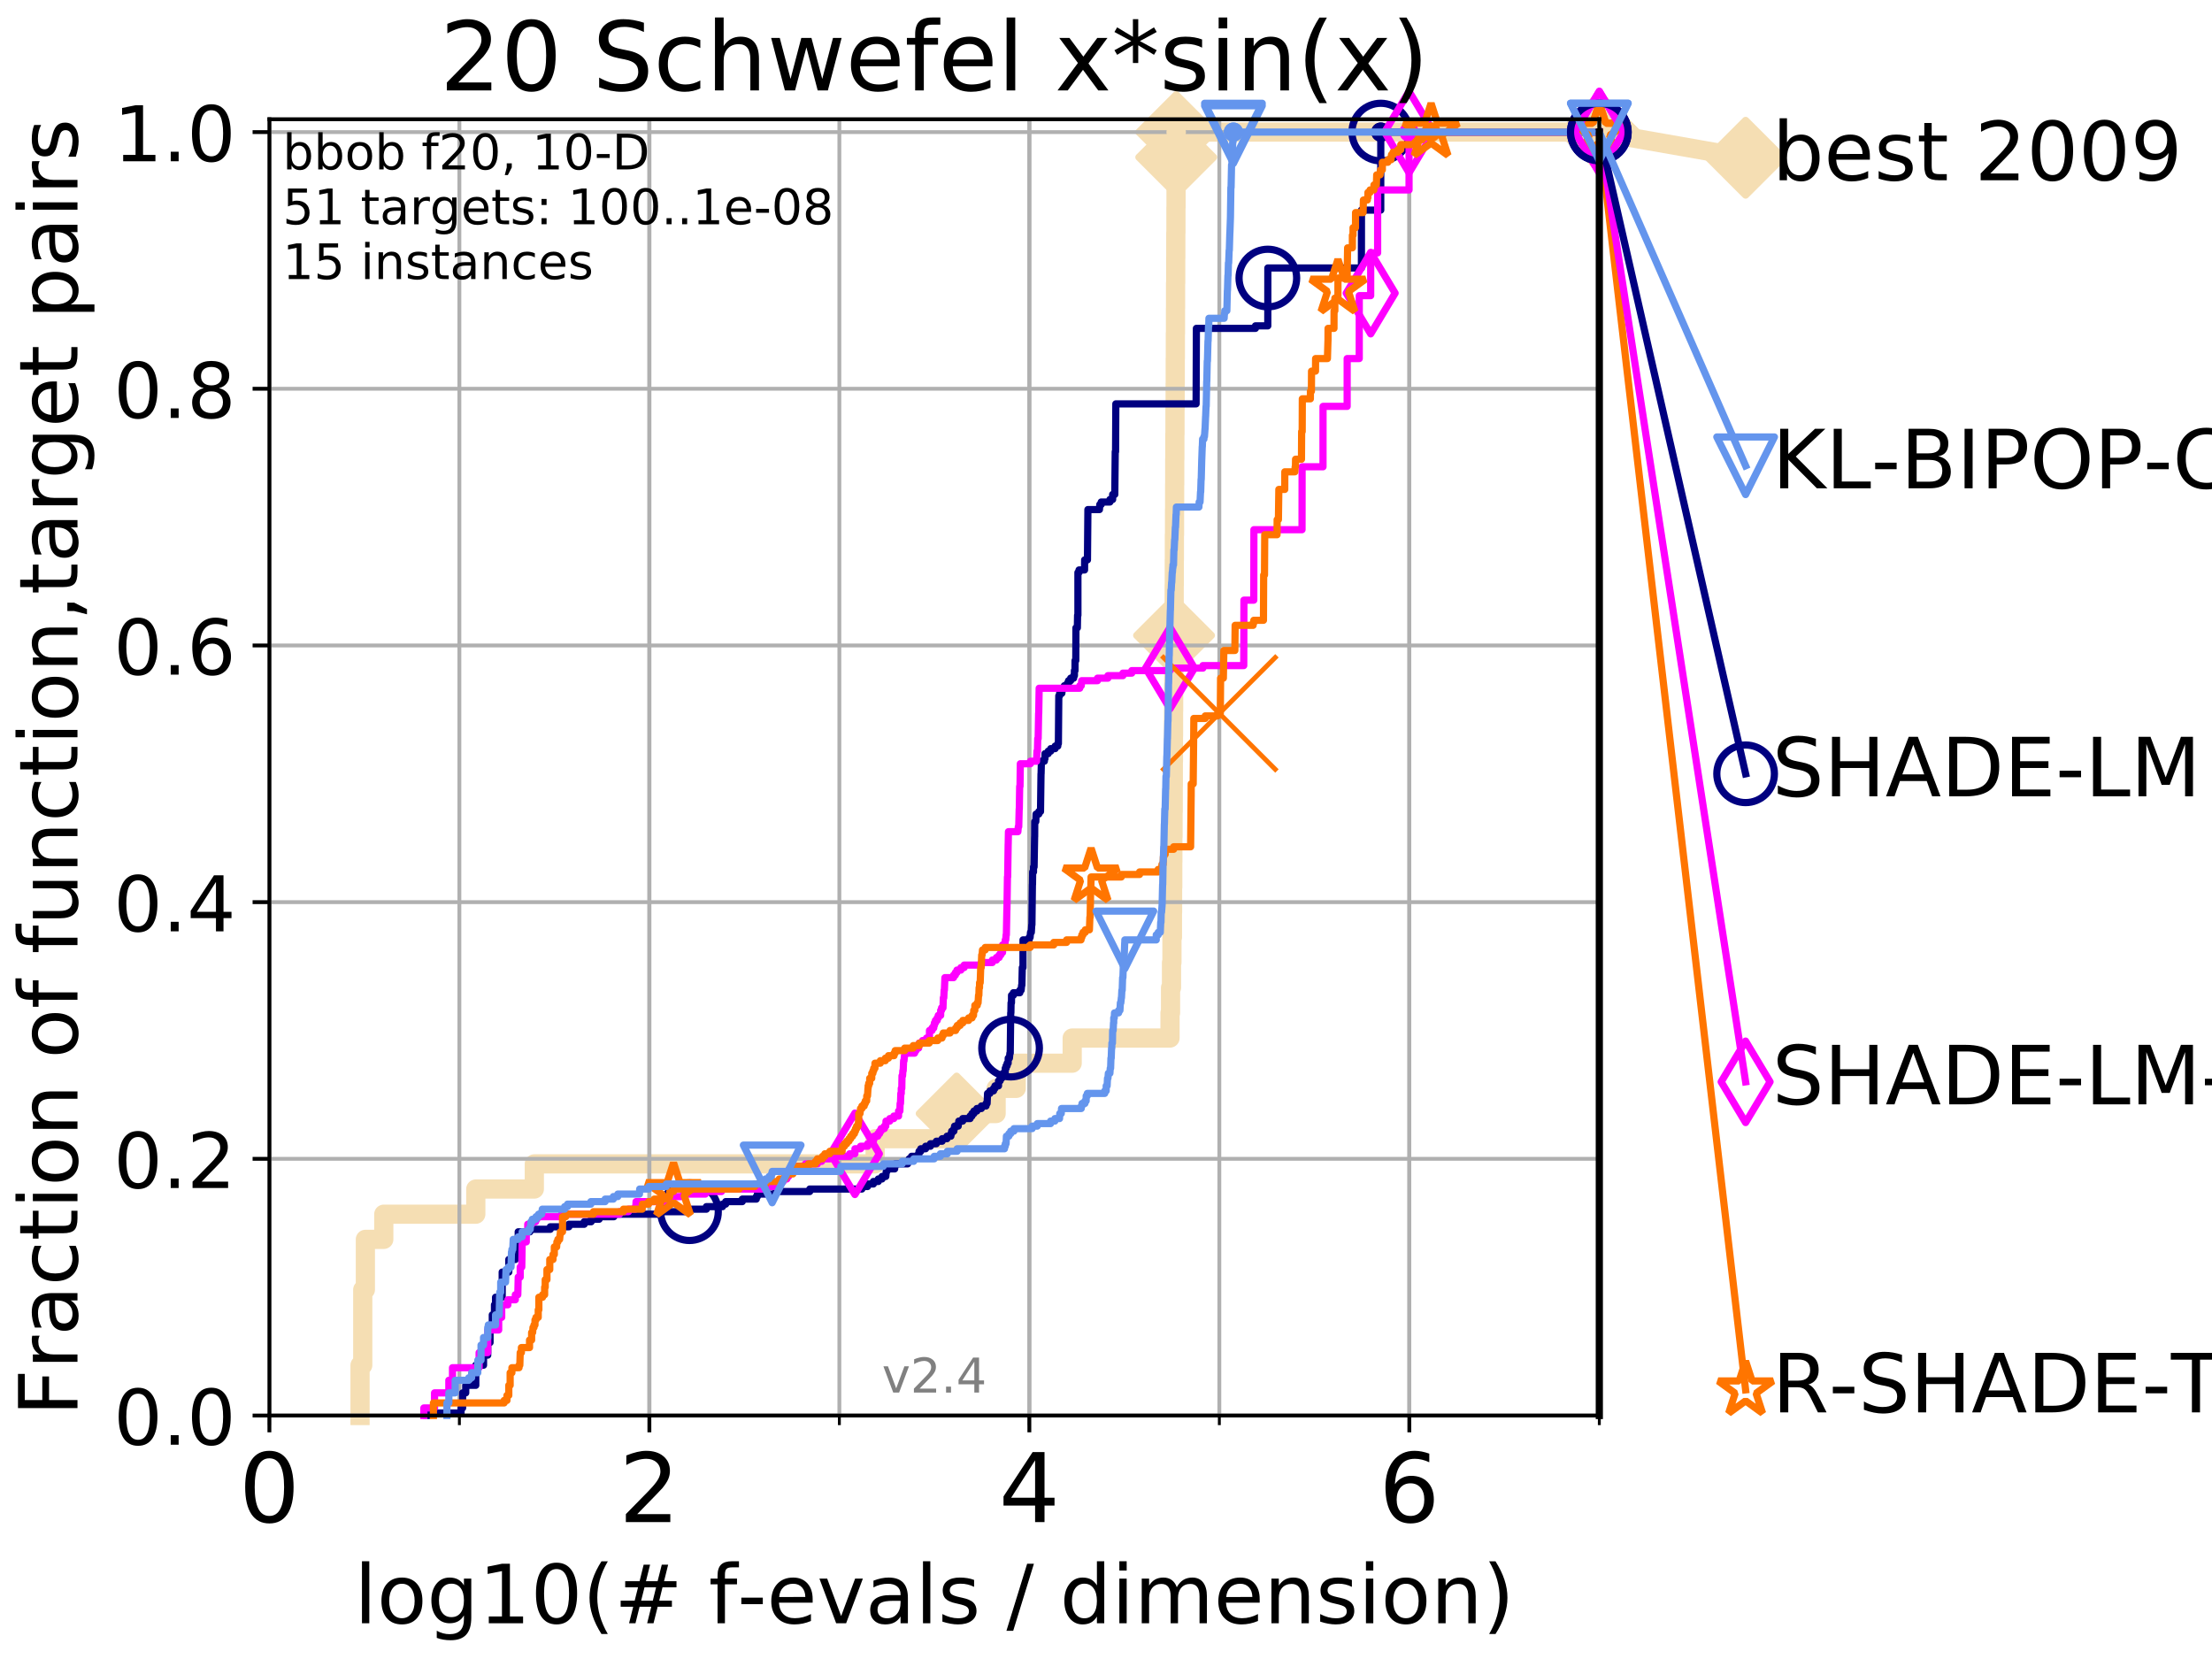 <?xml version="1.0" encoding="utf-8" standalone="no"?>
<!DOCTYPE svg PUBLIC "-//W3C//DTD SVG 1.1//EN"
  "http://www.w3.org/Graphics/SVG/1.1/DTD/svg11.dtd">
<!-- Created with matplotlib (http://matplotlib.org/) -->
<svg height="345.6pt" version="1.1" viewBox="0 0 460.8 345.6" width="460.8pt" xmlns="http://www.w3.org/2000/svg" xmlns:xlink="http://www.w3.org/1999/xlink">
 <defs>
  <style type="text/css">
*{stroke-linecap:butt;stroke-linejoin:round;}
  </style>
 </defs>
 <g id="figure_1">
  <g id="patch_1">
   <path d="M 0 345.6 
L 460.8 345.6 
L 460.8 0 
L 0 0 
z
" style="fill:#ffffff;"/>
  </g>
  <g id="axes_1">
   <g id="patch_2">
    <path d="M 56.12 294.88 
L 333.168 294.88 
L 333.168 24.84 
L 56.12 24.84 
z
" style="fill:#ffffff;"/>
   </g>
   <g id="line2d_1">
    <path d="M 75.004 294.88 
L 75.004 284.395 
L 75.567 284.395 
L 75.567 268.668 
L 76.113 268.668 
L 76.113 258.183 
L 79.949 258.183 
L 79.949 252.94 
L 99.116 252.94 
L 99.116 247.698 
L 111.31 247.698 
L 111.31 242.455 
L 182.306 242.455 
L 182.306 237.213 
L 199.289 237.213 
L 199.289 231.97 
L 207.513 231.97 
L 207.513 226.728 
L 211.697 226.728 
L 211.697 221.485 
L 223.356 221.485 
L 223.356 216.243 
L 243.736 216.243 
L 243.736 211 
L 243.847 211 
L 243.847 205.758 
L 244.044 205.758 
L 244.044 200.515 
L 244.137 200.515 
L 244.137 195.273 
L 244.241 195.273 
L 244.241 190.03 
L 244.27 190.03 
L 244.27 184.788 
L 244.31 184.788 
L 244.31 179.546 
L 244.327 179.546 
L 244.327 174.303 
L 244.367 174.303 
L 244.367 169.061 
L 244.403 169.061 
L 244.403 163.818 
L 244.425 163.818 
L 244.425 158.576 
L 244.451 158.576 
L 244.451 153.333 
L 244.47 153.333 
L 244.47 148.091 
L 244.492 148.091 
L 244.492 142.848 
L 244.525 142.848 
L 244.525 137.606 
L 244.543 137.606 
L 244.543 132.363 
L 244.573 132.363 
L 244.573 127.121 
L 244.604 127.121 
L 244.604 121.878 
L 244.625 121.878 
L 244.625 116.636 
L 244.645 116.636 
L 244.645 111.393 
L 244.677 111.393 
L 244.677 106.151 
L 244.7 106.151 
L 244.7 100.908 
L 244.718 100.908 
L 244.718 95.666 
L 244.744 95.666 
L 244.744 90.423 
L 244.771 90.423 
L 244.771 85.181 
L 244.805 85.181 
L 244.805 79.938 
L 244.825 79.938 
L 244.825 74.696 
L 244.847 74.696 
L 244.847 69.453 
L 244.877 69.453 
L 244.877 64.211 
L 244.891 64.211 
L 244.891 58.969 
L 244.92 58.969 
L 244.92 53.726 
L 244.942 53.726 
L 244.942 48.484 
L 244.968 48.484 
L 244.968 43.241 
L 244.99 43.241 
L 244.99 37.999 
L 245.011 37.999 
L 245.011 32.756 
L 245.032 32.756 
L 245.032 27.514 
L 333.168 27.514 
" style="fill:none;stroke:#f5deb3;stroke-linecap:square;stroke-width:4;"/>
   </g>
   <g id="line2d_2">
    <defs>
     <path d="M -0 7.778 
L 7.778 0 
L 0 -7.778 
L -7.778 -0 
z
" id="me3dcbcd13f" style="stroke:#f5deb3;stroke-linejoin:miter;stroke-width:1.5;"/>
    </defs>
    <g>
     <use style="fill:#f5deb3;stroke:#f5deb3;stroke-linejoin:miter;stroke-width:1.5;" x="199.289" xlink:href="#me3dcbcd13f" y="231.97"/>
     <use style="fill:#f5deb3;stroke:#f5deb3;stroke-linejoin:miter;stroke-width:1.5;" x="244.573" xlink:href="#me3dcbcd13f" y="132.363"/>
     <use style="fill:#f5deb3;stroke:#f5deb3;stroke-linejoin:miter;stroke-width:1.5;" x="245.032" xlink:href="#me3dcbcd13f" y="32.756"/>
     <use style="fill:#f5deb3;stroke:#f5deb3;stroke-linejoin:miter;stroke-width:1.5;" x="245.032" xlink:href="#me3dcbcd13f" y="27.514"/>
     <use style="fill:#f5deb3;stroke:#f5deb3;stroke-linejoin:miter;stroke-width:1.5;" x="333.168" xlink:href="#me3dcbcd13f" y="27.514"/>
    </g>
   </g>
   <g id="line2d_3">
    <path style="fill:none;stroke:#f5deb3;stroke-linecap:square;stroke-width:4;"/>
    <g/>
   </g>
   <g id="line2d_4">
    <path d="M 333.168 27.514 
L 363.643 32.861 
" style="fill:none;stroke:#f5deb3;stroke-linecap:square;stroke-width:4;"/>
    <g>
     <use style="fill:#f5deb3;stroke:#f5deb3;stroke-linejoin:miter;stroke-width:1.5;" x="333.168" xlink:href="#me3dcbcd13f" y="27.514"/>
     <use style="fill:#f5deb3;stroke:#f5deb3;stroke-linejoin:miter;stroke-width:1.5;" x="363.643" xlink:href="#me3dcbcd13f" y="32.861"/>
    </g>
   </g>
   <g id="matplotlib.axis_1">
    <g id="xtick_1">
     <g id="line2d_5">
      <path clip-path="url(#pb835b9f8c3)" d="M 56.12 294.88 
L 56.12 24.84 
" style="fill:none;stroke:#b0b0b0;stroke-linecap:square;stroke-width:0.8;"/>
     </g>
     <g id="line2d_6">
      <defs>
       <path d="M 0 0 
L 0 3.5 
" id="m0e5792aafc" style="stroke:#000000;stroke-width:0.8;"/>
      </defs>
      <g>
       <use style="stroke:#000000;stroke-width:0.8;" x="56.12" xlink:href="#m0e5792aafc" y="294.88"/>
      </g>
     </g>
     <g id="text_1">
      <!-- 0 -->
      <defs>
       <path d="M 31.781 66.406 
Q 24.172 66.406 20.328 58.906 
Q 16.5 51.422 16.5 36.375 
Q 16.5 21.391 20.328 13.891 
Q 24.172 6.391 31.781 6.391 
Q 39.453 6.391 43.281 13.891 
Q 47.125 21.391 47.125 36.375 
Q 47.125 51.422 43.281 58.906 
Q 39.453 66.406 31.781 66.406 
z
M 31.781 74.219 
Q 44.047 74.219 50.516 64.516 
Q 56.984 54.828 56.984 36.375 
Q 56.984 17.969 50.516 8.266 
Q 44.047 -1.422 31.781 -1.422 
Q 19.531 -1.422 13.062 8.266 
Q 6.594 17.969 6.594 36.375 
Q 6.594 54.828 13.062 64.516 
Q 19.531 74.219 31.781 74.219 
z
" id="DejaVuSans-30"/>
      </defs>
      <g transform="translate(49.758 317.077)scale(0.2 -0.2)">
       <use xlink:href="#DejaVuSans-30"/>
      </g>
     </g>
    </g>
    <g id="xtick_2">
     <g id="line2d_7">
      <path clip-path="url(#pb835b9f8c3)" d="M 135.277 294.88 
L 135.277 24.84 
" style="fill:none;stroke:#b0b0b0;stroke-linecap:square;stroke-width:0.8;"/>
     </g>
     <g id="line2d_8">
      <g>
       <use style="stroke:#000000;stroke-width:0.8;" x="135.277" xlink:href="#m0e5792aafc" y="294.88"/>
      </g>
     </g>
     <g id="text_2">
      <!-- 2 -->
      <defs>
       <path d="M 19.188 8.297 
L 53.609 8.297 
L 53.609 0 
L 7.328 0 
L 7.328 8.297 
Q 12.938 14.109 22.625 23.891 
Q 32.328 33.688 34.812 36.531 
Q 39.547 41.844 41.422 45.531 
Q 43.312 49.219 43.312 52.781 
Q 43.312 58.594 39.234 62.25 
Q 35.156 65.922 28.609 65.922 
Q 23.969 65.922 18.812 64.312 
Q 13.672 62.703 7.812 59.422 
L 7.812 69.391 
Q 13.766 71.781 18.938 73 
Q 24.125 74.219 28.422 74.219 
Q 39.75 74.219 46.484 68.547 
Q 53.219 62.891 53.219 53.422 
Q 53.219 48.922 51.531 44.891 
Q 49.859 40.875 45.406 35.406 
Q 44.188 33.984 37.641 27.219 
Q 31.109 20.453 19.188 8.297 
z
" id="DejaVuSans-32"/>
      </defs>
      <g transform="translate(128.914 317.077)scale(0.2 -0.2)">
       <use xlink:href="#DejaVuSans-32"/>
      </g>
     </g>
    </g>
    <g id="xtick_3">
     <g id="line2d_9">
      <path clip-path="url(#pb835b9f8c3)" d="M 214.433 294.88 
L 214.433 24.84 
" style="fill:none;stroke:#b0b0b0;stroke-linecap:square;stroke-width:0.8;"/>
     </g>
     <g id="line2d_10">
      <g>
       <use style="stroke:#000000;stroke-width:0.8;" x="214.433" xlink:href="#m0e5792aafc" y="294.88"/>
      </g>
     </g>
     <g id="text_3">
      <!-- 4 -->
      <defs>
       <path d="M 37.797 64.312 
L 12.891 25.391 
L 37.797 25.391 
z
M 35.203 72.906 
L 47.609 72.906 
L 47.609 25.391 
L 58.016 25.391 
L 58.016 17.188 
L 47.609 17.188 
L 47.609 0 
L 37.797 0 
L 37.797 17.188 
L 4.891 17.188 
L 4.891 26.703 
z
" id="DejaVuSans-34"/>
      </defs>
      <g transform="translate(208.071 317.077)scale(0.2 -0.2)">
       <use xlink:href="#DejaVuSans-34"/>
      </g>
     </g>
    </g>
    <g id="xtick_4">
     <g id="line2d_11">
      <path clip-path="url(#pb835b9f8c3)" d="M 293.59 294.88 
L 293.59 24.84 
" style="fill:none;stroke:#b0b0b0;stroke-linecap:square;stroke-width:0.8;"/>
     </g>
     <g id="line2d_12">
      <g>
       <use style="stroke:#000000;stroke-width:0.8;" x="293.59" xlink:href="#m0e5792aafc" y="294.88"/>
      </g>
     </g>
     <g id="text_4">
      <!-- 6 -->
      <defs>
       <path d="M 33.016 40.375 
Q 26.375 40.375 22.484 35.828 
Q 18.609 31.297 18.609 23.391 
Q 18.609 15.531 22.484 10.953 
Q 26.375 6.391 33.016 6.391 
Q 39.656 6.391 43.531 10.953 
Q 47.406 15.531 47.406 23.391 
Q 47.406 31.297 43.531 35.828 
Q 39.656 40.375 33.016 40.375 
z
M 52.594 71.297 
L 52.594 62.312 
Q 48.875 64.062 45.094 64.984 
Q 41.312 65.922 37.594 65.922 
Q 27.828 65.922 22.672 59.328 
Q 17.531 52.734 16.797 39.406 
Q 19.672 43.656 24.016 45.922 
Q 28.375 48.188 33.594 48.188 
Q 44.578 48.188 50.953 41.516 
Q 57.328 34.859 57.328 23.391 
Q 57.328 12.156 50.688 5.359 
Q 44.047 -1.422 33.016 -1.422 
Q 20.359 -1.422 13.672 8.266 
Q 6.984 17.969 6.984 36.375 
Q 6.984 53.656 15.188 63.938 
Q 23.391 74.219 37.203 74.219 
Q 40.922 74.219 44.703 73.484 
Q 48.484 72.75 52.594 71.297 
z
" id="DejaVuSans-36"/>
      </defs>
      <g transform="translate(287.227 317.077)scale(0.2 -0.2)">
       <use xlink:href="#DejaVuSans-36"/>
      </g>
     </g>
    </g>
    <g id="xtick_5">
     <g id="line2d_13">
      <path clip-path="url(#pb835b9f8c3)" d="M 56.12 294.88 
L 56.12 24.84 
" style="fill:none;stroke:#b0b0b0;stroke-linecap:square;stroke-width:0.8;"/>
     </g>
     <g id="line2d_14">
      <defs>
       <path d="M 0 0 
L 0 2 
" id="mf0f6fb0b33" style="stroke:#000000;stroke-width:0.6;"/>
      </defs>
      <g>
       <use style="stroke:#000000;stroke-width:0.6;" x="56.12" xlink:href="#mf0f6fb0b33" y="294.88"/>
      </g>
     </g>
    </g>
    <g id="xtick_6">
     <g id="line2d_15">
      <path clip-path="url(#pb835b9f8c3)" d="M 95.698 294.88 
L 95.698 24.84 
" style="fill:none;stroke:#b0b0b0;stroke-linecap:square;stroke-width:0.8;"/>
     </g>
     <g id="line2d_16">
      <g>
       <use style="stroke:#000000;stroke-width:0.6;" x="95.698" xlink:href="#mf0f6fb0b33" y="294.88"/>
      </g>
     </g>
    </g>
    <g id="xtick_7">
     <g id="line2d_17">
      <path clip-path="url(#pb835b9f8c3)" d="M 135.277 294.88 
L 135.277 24.84 
" style="fill:none;stroke:#b0b0b0;stroke-linecap:square;stroke-width:0.8;"/>
     </g>
     <g id="line2d_18">
      <g>
       <use style="stroke:#000000;stroke-width:0.6;" x="135.277" xlink:href="#mf0f6fb0b33" y="294.88"/>
      </g>
     </g>
    </g>
    <g id="xtick_8">
     <g id="line2d_19">
      <path clip-path="url(#pb835b9f8c3)" d="M 174.855 294.88 
L 174.855 24.84 
" style="fill:none;stroke:#b0b0b0;stroke-linecap:square;stroke-width:0.8;"/>
     </g>
     <g id="line2d_20">
      <g>
       <use style="stroke:#000000;stroke-width:0.6;" x="174.855" xlink:href="#mf0f6fb0b33" y="294.88"/>
      </g>
     </g>
    </g>
    <g id="xtick_9">
     <g id="line2d_21">
      <path clip-path="url(#pb835b9f8c3)" d="M 214.433 294.88 
L 214.433 24.84 
" style="fill:none;stroke:#b0b0b0;stroke-linecap:square;stroke-width:0.8;"/>
     </g>
     <g id="line2d_22">
      <g>
       <use style="stroke:#000000;stroke-width:0.6;" x="214.433" xlink:href="#mf0f6fb0b33" y="294.88"/>
      </g>
     </g>
    </g>
    <g id="xtick_10">
     <g id="line2d_23">
      <path clip-path="url(#pb835b9f8c3)" d="M 254.011 294.88 
L 254.011 24.84 
" style="fill:none;stroke:#b0b0b0;stroke-linecap:square;stroke-width:0.8;"/>
     </g>
     <g id="line2d_24">
      <g>
       <use style="stroke:#000000;stroke-width:0.6;" x="254.011" xlink:href="#mf0f6fb0b33" y="294.88"/>
      </g>
     </g>
    </g>
    <g id="xtick_11">
     <g id="line2d_25">
      <path clip-path="url(#pb835b9f8c3)" d="M 293.59 294.88 
L 293.59 24.84 
" style="fill:none;stroke:#b0b0b0;stroke-linecap:square;stroke-width:0.8;"/>
     </g>
     <g id="line2d_26">
      <g>
       <use style="stroke:#000000;stroke-width:0.6;" x="293.59" xlink:href="#mf0f6fb0b33" y="294.88"/>
      </g>
     </g>
    </g>
    <g id="xtick_12">
     <g id="line2d_27">
      <path clip-path="url(#pb835b9f8c3)" d="M 333.168 294.88 
L 333.168 24.84 
" style="fill:none;stroke:#b0b0b0;stroke-linecap:square;stroke-width:0.8;"/>
     </g>
     <g id="line2d_28">
      <g>
       <use style="stroke:#000000;stroke-width:0.6;" x="333.168" xlink:href="#mf0f6fb0b33" y="294.88"/>
      </g>
     </g>
    </g>
    <g id="text_5">
     <!-- log10(# f-evals / dimension) -->
     <defs>
      <path d="M 9.422 75.984 
L 18.406 75.984 
L 18.406 0 
L 9.422 0 
z
" id="DejaVuSans-6c"/>
      <path d="M 30.609 48.391 
Q 23.391 48.391 19.188 42.75 
Q 14.984 37.109 14.984 27.297 
Q 14.984 17.484 19.156 11.844 
Q 23.344 6.203 30.609 6.203 
Q 37.797 6.203 41.984 11.859 
Q 46.188 17.531 46.188 27.297 
Q 46.188 37.016 41.984 42.703 
Q 37.797 48.391 30.609 48.391 
z
M 30.609 56 
Q 42.328 56 49.016 48.375 
Q 55.719 40.766 55.719 27.297 
Q 55.719 13.875 49.016 6.219 
Q 42.328 -1.422 30.609 -1.422 
Q 18.844 -1.422 12.172 6.219 
Q 5.516 13.875 5.516 27.297 
Q 5.516 40.766 12.172 48.375 
Q 18.844 56 30.609 56 
z
" id="DejaVuSans-6f"/>
      <path d="M 45.406 27.984 
Q 45.406 37.75 41.375 43.109 
Q 37.359 48.484 30.078 48.484 
Q 22.859 48.484 18.828 43.109 
Q 14.797 37.75 14.797 27.984 
Q 14.797 18.266 18.828 12.891 
Q 22.859 7.516 30.078 7.516 
Q 37.359 7.516 41.375 12.891 
Q 45.406 18.266 45.406 27.984 
z
M 54.391 6.781 
Q 54.391 -7.172 48.188 -13.984 
Q 42 -20.797 29.203 -20.797 
Q 24.469 -20.797 20.266 -20.094 
Q 16.062 -19.391 12.109 -17.922 
L 12.109 -9.188 
Q 16.062 -11.328 19.922 -12.344 
Q 23.781 -13.375 27.781 -13.375 
Q 36.625 -13.375 41.016 -8.766 
Q 45.406 -4.156 45.406 5.172 
L 45.406 9.625 
Q 42.625 4.781 38.281 2.391 
Q 33.938 0 27.875 0 
Q 17.828 0 11.672 7.656 
Q 5.516 15.328 5.516 27.984 
Q 5.516 40.672 11.672 48.328 
Q 17.828 56 27.875 56 
Q 33.938 56 38.281 53.609 
Q 42.625 51.219 45.406 46.391 
L 45.406 54.688 
L 54.391 54.688 
z
" id="DejaVuSans-67"/>
      <path d="M 12.406 8.297 
L 28.516 8.297 
L 28.516 63.922 
L 10.984 60.406 
L 10.984 69.391 
L 28.422 72.906 
L 38.281 72.906 
L 38.281 8.297 
L 54.391 8.297 
L 54.391 0 
L 12.406 0 
z
" id="DejaVuSans-31"/>
      <path d="M 31 75.875 
Q 24.469 64.656 21.281 53.656 
Q 18.109 42.672 18.109 31.391 
Q 18.109 20.125 21.312 9.062 
Q 24.516 -2 31 -13.188 
L 23.188 -13.188 
Q 15.875 -1.703 12.234 9.375 
Q 8.594 20.453 8.594 31.391 
Q 8.594 42.281 12.203 53.312 
Q 15.828 64.359 23.188 75.875 
z
" id="DejaVuSans-28"/>
      <path d="M 51.125 44 
L 36.922 44 
L 32.812 27.688 
L 47.125 27.688 
z
M 43.797 71.781 
L 38.719 51.516 
L 52.984 51.516 
L 58.109 71.781 
L 65.922 71.781 
L 60.891 51.516 
L 76.125 51.516 
L 76.125 44 
L 58.984 44 
L 54.984 27.688 
L 70.516 27.688 
L 70.516 20.219 
L 53.078 20.219 
L 48 0 
L 40.188 0 
L 45.219 20.219 
L 30.906 20.219 
L 25.875 0 
L 18.016 0 
L 23.094 20.219 
L 7.719 20.219 
L 7.719 27.688 
L 24.906 27.688 
L 29 44 
L 13.281 44 
L 13.281 51.516 
L 30.906 51.516 
L 35.891 71.781 
z
" id="DejaVuSans-23"/>
      <path id="DejaVuSans-20"/>
      <path d="M 37.109 75.984 
L 37.109 68.5 
L 28.516 68.5 
Q 23.688 68.5 21.797 66.547 
Q 19.922 64.594 19.922 59.516 
L 19.922 54.688 
L 34.719 54.688 
L 34.719 47.703 
L 19.922 47.703 
L 19.922 0 
L 10.891 0 
L 10.891 47.703 
L 2.297 47.703 
L 2.297 54.688 
L 10.891 54.688 
L 10.891 58.5 
Q 10.891 67.625 15.141 71.797 
Q 19.391 75.984 28.609 75.984 
z
" id="DejaVuSans-66"/>
      <path d="M 4.891 31.391 
L 31.203 31.391 
L 31.203 23.391 
L 4.891 23.391 
z
" id="DejaVuSans-2d"/>
      <path d="M 56.203 29.594 
L 56.203 25.203 
L 14.891 25.203 
Q 15.484 15.922 20.484 11.062 
Q 25.484 6.203 34.422 6.203 
Q 39.594 6.203 44.453 7.469 
Q 49.312 8.734 54.109 11.281 
L 54.109 2.781 
Q 49.266 0.734 44.188 -0.344 
Q 39.109 -1.422 33.891 -1.422 
Q 20.797 -1.422 13.156 6.188 
Q 5.516 13.812 5.516 26.812 
Q 5.516 40.234 12.766 48.109 
Q 20.016 56 32.328 56 
Q 43.359 56 49.781 48.891 
Q 56.203 41.797 56.203 29.594 
z
M 47.219 32.234 
Q 47.125 39.594 43.094 43.984 
Q 39.062 48.391 32.422 48.391 
Q 24.906 48.391 20.391 44.141 
Q 15.875 39.891 15.188 32.172 
z
" id="DejaVuSans-65"/>
      <path d="M 2.984 54.688 
L 12.5 54.688 
L 29.594 8.797 
L 46.688 54.688 
L 56.203 54.688 
L 35.688 0 
L 23.484 0 
z
" id="DejaVuSans-76"/>
      <path d="M 34.281 27.484 
Q 23.391 27.484 19.188 25 
Q 14.984 22.516 14.984 16.5 
Q 14.984 11.719 18.141 8.906 
Q 21.297 6.109 26.703 6.109 
Q 34.188 6.109 38.703 11.406 
Q 43.219 16.703 43.219 25.484 
L 43.219 27.484 
z
M 52.203 31.203 
L 52.203 0 
L 43.219 0 
L 43.219 8.297 
Q 40.141 3.328 35.547 0.953 
Q 30.953 -1.422 24.312 -1.422 
Q 15.922 -1.422 10.953 3.297 
Q 6 8.016 6 15.922 
Q 6 25.141 12.172 29.828 
Q 18.359 34.516 30.609 34.516 
L 43.219 34.516 
L 43.219 35.406 
Q 43.219 41.609 39.141 45 
Q 35.062 48.391 27.688 48.391 
Q 23 48.391 18.547 47.266 
Q 14.109 46.141 10.016 43.891 
L 10.016 52.203 
Q 14.938 54.109 19.578 55.047 
Q 24.219 56 28.609 56 
Q 40.484 56 46.344 49.844 
Q 52.203 43.703 52.203 31.203 
z
" id="DejaVuSans-61"/>
      <path d="M 44.281 53.078 
L 44.281 44.578 
Q 40.484 46.531 36.375 47.5 
Q 32.281 48.484 27.875 48.484 
Q 21.188 48.484 17.844 46.438 
Q 14.5 44.391 14.5 40.281 
Q 14.5 37.156 16.891 35.375 
Q 19.281 33.594 26.516 31.984 
L 29.594 31.297 
Q 39.156 29.25 43.188 25.516 
Q 47.219 21.781 47.219 15.094 
Q 47.219 7.469 41.188 3.016 
Q 35.156 -1.422 24.609 -1.422 
Q 20.219 -1.422 15.453 -0.562 
Q 10.688 0.297 5.422 2 
L 5.422 11.281 
Q 10.406 8.688 15.234 7.391 
Q 20.062 6.109 24.812 6.109 
Q 31.156 6.109 34.562 8.281 
Q 37.984 10.453 37.984 14.406 
Q 37.984 18.062 35.516 20.016 
Q 33.062 21.969 24.703 23.781 
L 21.578 24.516 
Q 13.234 26.266 9.516 29.906 
Q 5.812 33.547 5.812 39.891 
Q 5.812 47.609 11.281 51.797 
Q 16.75 56 26.812 56 
Q 31.781 56 36.172 55.266 
Q 40.578 54.547 44.281 53.078 
z
" id="DejaVuSans-73"/>
      <path d="M 25.391 72.906 
L 33.688 72.906 
L 8.297 -9.281 
L 0 -9.281 
z
" id="DejaVuSans-2f"/>
      <path d="M 45.406 46.391 
L 45.406 75.984 
L 54.391 75.984 
L 54.391 0 
L 45.406 0 
L 45.406 8.203 
Q 42.578 3.328 38.25 0.953 
Q 33.938 -1.422 27.875 -1.422 
Q 17.969 -1.422 11.734 6.484 
Q 5.516 14.406 5.516 27.297 
Q 5.516 40.188 11.734 48.094 
Q 17.969 56 27.875 56 
Q 33.938 56 38.25 53.625 
Q 42.578 51.266 45.406 46.391 
z
M 14.797 27.297 
Q 14.797 17.391 18.875 11.75 
Q 22.953 6.109 30.078 6.109 
Q 37.203 6.109 41.297 11.75 
Q 45.406 17.391 45.406 27.297 
Q 45.406 37.203 41.297 42.844 
Q 37.203 48.484 30.078 48.484 
Q 22.953 48.484 18.875 42.844 
Q 14.797 37.203 14.797 27.297 
z
" id="DejaVuSans-64"/>
      <path d="M 9.422 54.688 
L 18.406 54.688 
L 18.406 0 
L 9.422 0 
z
M 9.422 75.984 
L 18.406 75.984 
L 18.406 64.594 
L 9.422 64.594 
z
" id="DejaVuSans-69"/>
      <path d="M 52 44.188 
Q 55.375 50.25 60.062 53.125 
Q 64.75 56 71.094 56 
Q 79.641 56 84.281 50.016 
Q 88.922 44.047 88.922 33.016 
L 88.922 0 
L 79.891 0 
L 79.891 32.719 
Q 79.891 40.578 77.094 44.375 
Q 74.312 48.188 68.609 48.188 
Q 61.625 48.188 57.562 43.547 
Q 53.516 38.922 53.516 30.906 
L 53.516 0 
L 44.484 0 
L 44.484 32.719 
Q 44.484 40.625 41.703 44.406 
Q 38.922 48.188 33.109 48.188 
Q 26.219 48.188 22.156 43.531 
Q 18.109 38.875 18.109 30.906 
L 18.109 0 
L 9.078 0 
L 9.078 54.688 
L 18.109 54.688 
L 18.109 46.188 
Q 21.188 51.219 25.484 53.609 
Q 29.781 56 35.688 56 
Q 41.656 56 45.828 52.969 
Q 50 49.953 52 44.188 
z
" id="DejaVuSans-6d"/>
      <path d="M 54.891 33.016 
L 54.891 0 
L 45.906 0 
L 45.906 32.719 
Q 45.906 40.484 42.875 44.328 
Q 39.844 48.188 33.797 48.188 
Q 26.516 48.188 22.312 43.547 
Q 18.109 38.922 18.109 30.906 
L 18.109 0 
L 9.078 0 
L 9.078 54.688 
L 18.109 54.688 
L 18.109 46.188 
Q 21.344 51.125 25.703 53.562 
Q 30.078 56 35.797 56 
Q 45.219 56 50.047 50.172 
Q 54.891 44.344 54.891 33.016 
z
" id="DejaVuSans-6e"/>
      <path d="M 8.016 75.875 
L 15.828 75.875 
Q 23.141 64.359 26.781 53.312 
Q 30.422 42.281 30.422 31.391 
Q 30.422 20.453 26.781 9.375 
Q 23.141 -1.703 15.828 -13.188 
L 8.016 -13.188 
Q 14.5 -2 17.703 9.062 
Q 20.906 20.125 20.906 31.391 
Q 20.906 42.672 17.703 53.656 
Q 14.5 64.656 8.016 75.875 
z
" id="DejaVuSans-29"/>
     </defs>
     <g transform="translate(73.803 338.154)scale(0.17 -0.17)">
      <use xlink:href="#DejaVuSans-6c"/>
      <use x="27.783" xlink:href="#DejaVuSans-6f"/>
      <use x="88.965" xlink:href="#DejaVuSans-67"/>
      <use x="152.441" xlink:href="#DejaVuSans-31"/>
      <use x="216.064" xlink:href="#DejaVuSans-30"/>
      <use x="279.688" xlink:href="#DejaVuSans-28"/>
      <use x="318.701" xlink:href="#DejaVuSans-23"/>
      <use x="402.49" xlink:href="#DejaVuSans-20"/>
      <use x="434.277" xlink:href="#DejaVuSans-66"/>
      <use x="469.404" xlink:href="#DejaVuSans-2d"/>
      <use x="505.488" xlink:href="#DejaVuSans-65"/>
      <use x="567.012" xlink:href="#DejaVuSans-76"/>
      <use x="626.191" xlink:href="#DejaVuSans-61"/>
      <use x="687.471" xlink:href="#DejaVuSans-6c"/>
      <use x="715.254" xlink:href="#DejaVuSans-73"/>
      <use x="767.354" xlink:href="#DejaVuSans-20"/>
      <use x="799.141" xlink:href="#DejaVuSans-2f"/>
      <use x="832.832" xlink:href="#DejaVuSans-20"/>
      <use x="864.619" xlink:href="#DejaVuSans-64"/>
      <use x="928.096" xlink:href="#DejaVuSans-69"/>
      <use x="955.879" xlink:href="#DejaVuSans-6d"/>
      <use x="1053.291" xlink:href="#DejaVuSans-65"/>
      <use x="1114.814" xlink:href="#DejaVuSans-6e"/>
      <use x="1178.193" xlink:href="#DejaVuSans-73"/>
      <use x="1230.293" xlink:href="#DejaVuSans-69"/>
      <use x="1258.076" xlink:href="#DejaVuSans-6f"/>
      <use x="1319.258" xlink:href="#DejaVuSans-6e"/>
      <use x="1382.637" xlink:href="#DejaVuSans-29"/>
     </g>
    </g>
   </g>
   <g id="matplotlib.axis_2">
    <g id="ytick_1">
     <g id="line2d_29">
      <path clip-path="url(#pb835b9f8c3)" d="M 56.12 294.88 
L 333.168 294.88 
" style="fill:none;stroke:#b0b0b0;stroke-linecap:square;stroke-width:0.8;"/>
     </g>
     <g id="line2d_30">
      <defs>
       <path d="M 0 0 
L -3.5 0 
" id="me751d01dca" style="stroke:#000000;stroke-width:0.8;"/>
      </defs>
      <g>
       <use style="stroke:#000000;stroke-width:0.8;" x="56.12" xlink:href="#me751d01dca" y="294.88"/>
      </g>
     </g>
     <g id="text_6">
      <!-- 0.0 -->
      <defs>
       <path d="M 10.688 12.406 
L 21 12.406 
L 21 0 
L 10.688 0 
z
" id="DejaVuSans-2e"/>
      </defs>
      <g transform="translate(23.675 300.959)scale(0.16 -0.16)">
       <use xlink:href="#DejaVuSans-30"/>
       <use x="63.623" xlink:href="#DejaVuSans-2e"/>
       <use x="95.41" xlink:href="#DejaVuSans-30"/>
      </g>
     </g>
    </g>
    <g id="ytick_2">
     <g id="line2d_31">
      <path clip-path="url(#pb835b9f8c3)" d="M 56.12 241.407 
L 333.168 241.407 
" style="fill:none;stroke:#b0b0b0;stroke-linecap:square;stroke-width:0.8;"/>
     </g>
     <g id="line2d_32">
      <g>
       <use style="stroke:#000000;stroke-width:0.8;" x="56.12" xlink:href="#me751d01dca" y="241.407"/>
      </g>
     </g>
     <g id="text_7">
      <!-- 0.2 -->
      <g transform="translate(23.675 247.485)scale(0.16 -0.16)">
       <use xlink:href="#DejaVuSans-30"/>
       <use x="63.623" xlink:href="#DejaVuSans-2e"/>
       <use x="95.41" xlink:href="#DejaVuSans-32"/>
      </g>
     </g>
    </g>
    <g id="ytick_3">
     <g id="line2d_33">
      <path clip-path="url(#pb835b9f8c3)" d="M 56.12 187.933 
L 333.168 187.933 
" style="fill:none;stroke:#b0b0b0;stroke-linecap:square;stroke-width:0.8;"/>
     </g>
     <g id="line2d_34">
      <g>
       <use style="stroke:#000000;stroke-width:0.8;" x="56.12" xlink:href="#me751d01dca" y="187.933"/>
      </g>
     </g>
     <g id="text_8">
      <!-- 0.4 -->
      <g transform="translate(23.675 194.012)scale(0.16 -0.16)">
       <use xlink:href="#DejaVuSans-30"/>
       <use x="63.623" xlink:href="#DejaVuSans-2e"/>
       <use x="95.41" xlink:href="#DejaVuSans-34"/>
      </g>
     </g>
    </g>
    <g id="ytick_4">
     <g id="line2d_35">
      <path clip-path="url(#pb835b9f8c3)" d="M 56.12 134.46 
L 333.168 134.46 
" style="fill:none;stroke:#b0b0b0;stroke-linecap:square;stroke-width:0.8;"/>
     </g>
     <g id="line2d_36">
      <g>
       <use style="stroke:#000000;stroke-width:0.8;" x="56.12" xlink:href="#me751d01dca" y="134.46"/>
      </g>
     </g>
     <g id="text_9">
      <!-- 0.6 -->
      <g transform="translate(23.675 140.539)scale(0.16 -0.16)">
       <use xlink:href="#DejaVuSans-30"/>
       <use x="63.623" xlink:href="#DejaVuSans-2e"/>
       <use x="95.41" xlink:href="#DejaVuSans-36"/>
      </g>
     </g>
    </g>
    <g id="ytick_5">
     <g id="line2d_37">
      <path clip-path="url(#pb835b9f8c3)" d="M 56.12 80.987 
L 333.168 80.987 
" style="fill:none;stroke:#b0b0b0;stroke-linecap:square;stroke-width:0.8;"/>
     </g>
     <g id="line2d_38">
      <g>
       <use style="stroke:#000000;stroke-width:0.8;" x="56.12" xlink:href="#me751d01dca" y="80.987"/>
      </g>
     </g>
     <g id="text_10">
      <!-- 0.8 -->
      <defs>
       <path d="M 31.781 34.625 
Q 24.75 34.625 20.719 30.859 
Q 16.703 27.094 16.703 20.516 
Q 16.703 13.922 20.719 10.156 
Q 24.75 6.391 31.781 6.391 
Q 38.812 6.391 42.859 10.172 
Q 46.922 13.969 46.922 20.516 
Q 46.922 27.094 42.891 30.859 
Q 38.875 34.625 31.781 34.625 
z
M 21.922 38.812 
Q 15.578 40.375 12.031 44.719 
Q 8.5 49.078 8.5 55.328 
Q 8.5 64.062 14.719 69.141 
Q 20.953 74.219 31.781 74.219 
Q 42.672 74.219 48.875 69.141 
Q 55.078 64.062 55.078 55.328 
Q 55.078 49.078 51.531 44.719 
Q 48 40.375 41.703 38.812 
Q 48.828 37.156 52.797 32.312 
Q 56.781 27.484 56.781 20.516 
Q 56.781 9.906 50.312 4.234 
Q 43.844 -1.422 31.781 -1.422 
Q 19.734 -1.422 13.25 4.234 
Q 6.781 9.906 6.781 20.516 
Q 6.781 27.484 10.781 32.312 
Q 14.797 37.156 21.922 38.812 
z
M 18.312 54.391 
Q 18.312 48.734 21.844 45.562 
Q 25.391 42.391 31.781 42.391 
Q 38.141 42.391 41.719 45.562 
Q 45.312 48.734 45.312 54.391 
Q 45.312 60.062 41.719 63.234 
Q 38.141 66.406 31.781 66.406 
Q 25.391 66.406 21.844 63.234 
Q 18.312 60.062 18.312 54.391 
z
" id="DejaVuSans-38"/>
      </defs>
      <g transform="translate(23.675 87.066)scale(0.16 -0.16)">
       <use xlink:href="#DejaVuSans-30"/>
       <use x="63.623" xlink:href="#DejaVuSans-2e"/>
       <use x="95.41" xlink:href="#DejaVuSans-38"/>
      </g>
     </g>
    </g>
    <g id="ytick_6">
     <g id="line2d_39">
      <path clip-path="url(#pb835b9f8c3)" d="M 56.12 27.514 
L 333.168 27.514 
" style="fill:none;stroke:#b0b0b0;stroke-linecap:square;stroke-width:0.8;"/>
     </g>
     <g id="line2d_40">
      <g>
       <use style="stroke:#000000;stroke-width:0.8;" x="56.12" xlink:href="#me751d01dca" y="27.514"/>
      </g>
     </g>
     <g id="text_11">
      <!-- 1.0 -->
      <g transform="translate(23.675 33.592)scale(0.16 -0.16)">
       <use xlink:href="#DejaVuSans-31"/>
       <use x="63.623" xlink:href="#DejaVuSans-2e"/>
       <use x="95.41" xlink:href="#DejaVuSans-30"/>
      </g>
     </g>
    </g>
    <g id="text_12">
     <!-- Fraction of function,target pairs -->
     <defs>
      <path d="M 9.812 72.906 
L 51.703 72.906 
L 51.703 64.594 
L 19.672 64.594 
L 19.672 43.109 
L 48.578 43.109 
L 48.578 34.812 
L 19.672 34.812 
L 19.672 0 
L 9.812 0 
z
" id="DejaVuSans-46"/>
      <path d="M 41.109 46.297 
Q 39.594 47.172 37.812 47.578 
Q 36.031 48 33.891 48 
Q 26.266 48 22.188 43.047 
Q 18.109 38.094 18.109 28.812 
L 18.109 0 
L 9.078 0 
L 9.078 54.688 
L 18.109 54.688 
L 18.109 46.188 
Q 20.953 51.172 25.484 53.578 
Q 30.031 56 36.531 56 
Q 37.453 56 38.578 55.875 
Q 39.703 55.766 41.062 55.516 
z
" id="DejaVuSans-72"/>
      <path d="M 48.781 52.594 
L 48.781 44.188 
Q 44.969 46.297 41.141 47.344 
Q 37.312 48.391 33.406 48.391 
Q 24.656 48.391 19.812 42.844 
Q 14.984 37.312 14.984 27.297 
Q 14.984 17.281 19.812 11.734 
Q 24.656 6.203 33.406 6.203 
Q 37.312 6.203 41.141 7.25 
Q 44.969 8.297 48.781 10.406 
L 48.781 2.094 
Q 45.016 0.344 40.984 -0.531 
Q 36.969 -1.422 32.422 -1.422 
Q 20.062 -1.422 12.781 6.344 
Q 5.516 14.109 5.516 27.297 
Q 5.516 40.672 12.859 48.328 
Q 20.219 56 33.016 56 
Q 37.156 56 41.109 55.141 
Q 45.062 54.297 48.781 52.594 
z
" id="DejaVuSans-63"/>
      <path d="M 18.312 70.219 
L 18.312 54.688 
L 36.812 54.688 
L 36.812 47.703 
L 18.312 47.703 
L 18.312 18.016 
Q 18.312 11.328 20.141 9.422 
Q 21.969 7.516 27.594 7.516 
L 36.812 7.516 
L 36.812 0 
L 27.594 0 
Q 17.188 0 13.234 3.875 
Q 9.281 7.766 9.281 18.016 
L 9.281 47.703 
L 2.688 47.703 
L 2.688 54.688 
L 9.281 54.688 
L 9.281 70.219 
z
" id="DejaVuSans-74"/>
      <path d="M 8.5 21.578 
L 8.5 54.688 
L 17.484 54.688 
L 17.484 21.922 
Q 17.484 14.156 20.5 10.266 
Q 23.531 6.391 29.594 6.391 
Q 36.859 6.391 41.078 11.031 
Q 45.312 15.672 45.312 23.688 
L 45.312 54.688 
L 54.297 54.688 
L 54.297 0 
L 45.312 0 
L 45.312 8.406 
Q 42.047 3.422 37.719 1 
Q 33.406 -1.422 27.688 -1.422 
Q 18.266 -1.422 13.375 4.438 
Q 8.5 10.297 8.5 21.578 
z
M 31.109 56 
z
" id="DejaVuSans-75"/>
      <path d="M 11.719 12.406 
L 22.016 12.406 
L 22.016 4 
L 14.016 -11.625 
L 7.719 -11.625 
L 11.719 4 
z
" id="DejaVuSans-2c"/>
      <path d="M 18.109 8.203 
L 18.109 -20.797 
L 9.078 -20.797 
L 9.078 54.688 
L 18.109 54.688 
L 18.109 46.391 
Q 20.953 51.266 25.266 53.625 
Q 29.594 56 35.594 56 
Q 45.562 56 51.781 48.094 
Q 58.016 40.188 58.016 27.297 
Q 58.016 14.406 51.781 6.484 
Q 45.562 -1.422 35.594 -1.422 
Q 29.594 -1.422 25.266 0.953 
Q 20.953 3.328 18.109 8.203 
z
M 48.688 27.297 
Q 48.688 37.203 44.609 42.844 
Q 40.531 48.484 33.406 48.484 
Q 26.266 48.484 22.188 42.844 
Q 18.109 37.203 18.109 27.297 
Q 18.109 17.391 22.188 11.75 
Q 26.266 6.109 33.406 6.109 
Q 40.531 6.109 44.609 11.75 
Q 48.688 17.391 48.688 27.297 
z
" id="DejaVuSans-70"/>
     </defs>
     <g transform="translate(16.14 294.999)rotate(-90)scale(0.17 -0.17)">
      <use xlink:href="#DejaVuSans-46"/>
      <use x="57.41" xlink:href="#DejaVuSans-72"/>
      <use x="98.523" xlink:href="#DejaVuSans-61"/>
      <use x="159.803" xlink:href="#DejaVuSans-63"/>
      <use x="214.783" xlink:href="#DejaVuSans-74"/>
      <use x="253.992" xlink:href="#DejaVuSans-69"/>
      <use x="281.775" xlink:href="#DejaVuSans-6f"/>
      <use x="342.957" xlink:href="#DejaVuSans-6e"/>
      <use x="406.336" xlink:href="#DejaVuSans-20"/>
      <use x="438.123" xlink:href="#DejaVuSans-6f"/>
      <use x="499.305" xlink:href="#DejaVuSans-66"/>
      <use x="534.51" xlink:href="#DejaVuSans-20"/>
      <use x="566.297" xlink:href="#DejaVuSans-66"/>
      <use x="601.502" xlink:href="#DejaVuSans-75"/>
      <use x="664.881" xlink:href="#DejaVuSans-6e"/>
      <use x="728.26" xlink:href="#DejaVuSans-63"/>
      <use x="783.24" xlink:href="#DejaVuSans-74"/>
      <use x="822.449" xlink:href="#DejaVuSans-69"/>
      <use x="850.232" xlink:href="#DejaVuSans-6f"/>
      <use x="911.414" xlink:href="#DejaVuSans-6e"/>
      <use x="974.793" xlink:href="#DejaVuSans-2c"/>
      <use x="1006.58" xlink:href="#DejaVuSans-74"/>
      <use x="1045.789" xlink:href="#DejaVuSans-61"/>
      <use x="1107.068" xlink:href="#DejaVuSans-72"/>
      <use x="1148.166" xlink:href="#DejaVuSans-67"/>
      <use x="1211.643" xlink:href="#DejaVuSans-65"/>
      <use x="1273.166" xlink:href="#DejaVuSans-74"/>
      <use x="1312.375" xlink:href="#DejaVuSans-20"/>
      <use x="1344.162" xlink:href="#DejaVuSans-70"/>
      <use x="1407.639" xlink:href="#DejaVuSans-61"/>
      <use x="1468.918" xlink:href="#DejaVuSans-69"/>
      <use x="1496.701" xlink:href="#DejaVuSans-72"/>
      <use x="1537.814" xlink:href="#DejaVuSans-73"/>
     </g>
    </g>
   </g>
   <g id="line2d_41">
    <defs>
     <path d="M 0 1.5 
C 0.398 1.5 0.779 1.342 1.061 1.061 
C 1.342 0.779 1.5 0.398 1.5 0 
C 1.5 -0.398 1.342 -0.779 1.061 -1.061 
C 0.779 -1.342 0.398 -1.5 0 -1.5 
C -0.398 -1.5 -0.779 -1.342 -1.061 -1.061 
C -1.342 -0.779 -1.5 -0.398 -1.5 0 
C -1.5 0.398 -1.342 0.779 -1.061 1.061 
C -0.779 1.342 -0.398 1.5 0 1.5 
z
" id="mf28889fd82" style="stroke:#f5deb3;"/>
    </defs>
    <g>
     <use style="fill:#f5deb3;stroke:#f5deb3;" x="245.032" xlink:href="#mf28889fd82" y="27.514"/>
     <use style="fill:#f5deb3;stroke:#f5deb3;" x="245.032" xlink:href="#mf28889fd82" y="27.514"/>
    </g>
   </g>
   <g id="line2d_42">
    <defs>
     <path d="M 0 1.5 
C 0.398 1.5 0.779 1.342 1.061 1.061 
C 1.342 0.779 1.5 0.398 1.5 0 
C 1.5 -0.398 1.342 -0.779 1.061 -1.061 
C 0.779 -1.342 0.398 -1.5 0 -1.5 
C -0.398 -1.5 -0.779 -1.342 -1.061 -1.061 
C -1.342 -0.779 -1.5 -0.398 -1.5 0 
C -1.5 0.398 -1.342 0.779 -1.061 1.061 
C -0.779 1.342 -0.398 1.5 0 1.5 
z
" id="m1b65e250d9" style="stroke:#000080;"/>
    </defs>
    <g>
     <use style="fill:#000080;stroke:#000080;" x="287.642" xlink:href="#m1b65e250d9" y="27.514"/>
     <use style="fill:#000080;stroke:#000080;" x="287.642" xlink:href="#m1b65e250d9" y="27.514"/>
    </g>
   </g>
   <g id="line2d_43">
    <path d="M 88.815 294.88 
L 88.815 294.356 
L 96.039 294.356 
L 96.039 293.307 
L 96.372 293.307 
L 96.372 290.162 
L 97.021 290.162 
L 97.021 288.589 
L 99.116 288.589 
L 99.116 284.395 
L 100.729 284.395 
L 100.729 282.298 
L 101.604 282.298 
L 101.604 279.677 
L 102.085 279.677 
L 102.085 276.007 
L 102.553 276.007 
L 102.553 273.91 
L 103.008 273.91 
L 103.008 271.813 
L 103.231 271.813 
L 103.231 270.24 
L 104.616 270.24 
L 104.616 264.998 
L 105.991 264.998 
L 105.991 262.377 
L 107.353 262.377 
L 107.353 259.755 
L 107.953 259.755 
L 107.953 256.61 
L 110.385 256.61 
L 110.385 256.086 
L 114.639 256.086 
L 114.639 255.561 
L 118.509 255.561 
L 118.509 255.037 
L 121.703 255.037 
L 121.703 254.513 
L 123.155 254.513 
L 123.155 253.989 
L 124.812 253.989 
L 124.812 253.464 
L 127.872 253.464 
L 127.872 252.94 
L 137.453 252.94 
L 137.453 252.416 
L 143.632 252.416 
L 143.632 251.892 
L 147.156 251.892 
L 147.156 251.367 
L 150.517 251.367 
L 150.517 250.843 
L 151.177 250.843 
L 151.177 250.319 
L 154.629 250.319 
L 154.629 249.795 
L 157.55 249.795 
L 157.55 249.27 
L 157.779 249.27 
L 157.779 248.746 
L 161.623 248.746 
L 161.623 248.222 
L 168.685 248.222 
L 168.685 247.698 
L 179.545 247.698 
L 179.545 247.173 
L 180.723 247.173 
L 180.723 246.649 
L 181.943 246.649 
L 181.943 246.125 
L 182.968 246.125 
L 182.968 245.601 
L 183.745 245.601 
L 183.745 245.076 
L 184.532 245.076 
L 184.616 244.028 
L 184.76 244.028 
L 184.76 243.504 
L 186.373 243.504 
L 186.373 242.979 
L 186.493 242.979 
L 186.493 242.455 
L 189.082 242.455 
L 189.082 241.931 
L 189.39 241.931 
L 189.39 241.407 
L 189.889 241.407 
L 189.889 240.882 
L 191.318 240.882 
L 191.318 240.358 
L 191.452 240.358 
L 191.452 239.834 
L 191.81 239.834 
L 191.81 239.31 
L 192.819 239.31 
L 192.819 238.785 
L 193.83 238.785 
L 193.83 238.261 
L 195.06 238.261 
L 195.06 237.737 
L 196.264 237.737 
L 196.264 237.213 
L 197.276 237.213 
L 197.276 236.689 
L 198.084 236.689 
L 198.084 236.164 
L 198.249 236.164 
L 198.249 235.64 
L 198.709 235.64 
L 198.709 235.116 
L 198.848 235.116 
L 198.848 234.592 
L 199.616 234.592 
L 199.616 234.067 
L 199.734 234.067 
L 199.734 233.543 
L 200.553 233.543 
L 200.553 233.019 
L 202.089 233.019 
L 202.089 232.495 
L 202.473 232.495 
L 202.473 231.97 
L 202.888 231.97 
L 202.888 231.446 
L 203.503 231.446 
L 203.503 230.922 
L 204.44 230.922 
L 204.44 230.398 
L 205.407 230.398 
L 205.407 229.873 
L 205.632 229.873 
L 205.728 227.776 
L 206.218 227.776 
L 206.218 227.252 
L 206.971 227.252 
L 206.971 226.728 
L 207.27 226.728 
L 207.27 226.204 
L 208.009 226.204 
L 208.009 225.155 
L 208.348 225.155 
L 208.348 224.631 
L 208.67 224.631 
L 208.67 224.107 
L 208.971 224.107 
L 208.971 223.582 
L 209.399 223.582 
L 209.414 222.534 
L 209.595 222.534 
L 209.595 222.01 
L 209.809 222.01 
L 209.809 221.485 
L 210.015 221.485 
L 210.033 220.437 
L 210.28 220.437 
L 210.383 219.388 
L 210.45 219.388 
L 210.553 211 
L 210.586 211 
L 210.623 208.903 
L 210.706 208.903 
L 210.722 207.331 
L 211.109 207.331 
L 211.109 206.806 
L 212.446 206.806 
L 212.446 206.282 
L 212.721 206.282 
L 212.824 205.234 
L 212.872 205.234 
L 212.962 201.564 
L 213.109 201.564 
L 213.116 195.797 
L 214.396 195.797 
L 214.396 195.273 
L 214.588 195.273 
L 214.674 194.224 
L 214.84 194.224 
L 214.934 192.652 
L 214.968 192.652 
L 215.07 184.264 
L 215.089 184.264 
L 215.124 181.642 
L 215.297 181.642 
L 215.297 180.594 
L 215.42 180.594 
L 215.529 174.303 
L 215.54 174.303 
L 215.558 171.158 
L 215.775 171.158 
L 215.833 169.585 
L 216.399 169.585 
L 216.399 169.061 
L 216.757 169.061 
L 216.861 161.197 
L 216.878 161.197 
L 216.944 158.576 
L 217.562 158.576 
L 217.562 158.051 
L 217.687 158.051 
L 217.687 157.003 
L 218.36 157.003 
L 218.36 156.479 
L 218.885 156.479 
L 218.885 155.954 
L 219.802 155.954 
L 219.802 155.43 
L 220.352 155.43 
L 220.352 154.906 
L 220.481 154.906 
L 220.566 144.945 
L 220.742 144.945 
L 220.742 144.421 
L 221.2 144.421 
L 221.311 143.372 
L 221.721 143.372 
L 221.721 142.848 
L 222.348 142.848 
L 222.348 142.324 
L 222.596 142.324 
L 222.596 141.8 
L 223.041 141.8 
L 223.041 141.275 
L 223.657 141.275 
L 223.657 140.751 
L 223.819 140.751 
L 223.819 139.703 
L 223.94 139.703 
L 223.954 137.606 
L 224.104 137.606 
L 224.138 130.79 
L 224.433 130.79 
L 224.48 128.169 
L 224.55 128.169 
L 224.55 119.257 
L 224.785 119.257 
L 224.785 118.733 
L 225.932 118.733 
L 225.951 116.636 
L 226.538 116.636 
L 226.631 106.151 
L 229.034 106.151 
L 229.107 105.102 
L 229.405 105.102 
L 229.405 104.578 
L 231.213 104.578 
L 231.213 104.054 
L 231.785 104.054 
L 231.785 103.005 
L 232.23 103.005 
L 232.324 94.093 
L 232.393 94.093 
L 232.45 84.132 
L 249.169 84.132 
L 249.232 68.405 
L 261.533 68.405 
L 261.533 67.881 
L 264.104 67.881 
L 264.116 55.823 
L 283.609 55.823 
L 283.617 43.765 
L 287.635 43.765 
L 287.642 27.514 
L 333.168 27.514 
L 333.168 27.514 
" style="fill:none;stroke:#000080;stroke-linecap:square;stroke-width:1.5;"/>
   </g>
   <g id="line2d_44">
    <defs>
     <path d="M 0 6 
C 1.591 6 3.117 5.368 4.243 4.243 
C 5.368 3.117 6 1.591 6 0 
C 6 -1.591 5.368 -3.117 4.243 -4.243 
C 3.117 -5.368 1.591 -6 0 -6 
C -1.591 -6 -3.117 -5.368 -4.243 -4.243 
C -5.368 -3.117 -6 -1.591 -6 0 
C -6 1.591 -5.368 3.117 -4.243 4.243 
C -3.117 5.368 -1.591 6 0 6 
z
" id="m92aa4d1f72" style="stroke:#000080;stroke-width:1.5;"/>
    </defs>
    <g>
     <use style="fill-opacity:0;stroke:#000080;stroke-width:1.5;" x="143.632" xlink:href="#m92aa4d1f72" y="252.416"/>
     <use style="fill-opacity:0;stroke:#000080;stroke-width:1.5;" x="210.525" xlink:href="#m92aa4d1f72" y="218.34"/>
     <use style="fill-opacity:0;stroke:#000080;stroke-width:1.5;" x="264.116" xlink:href="#m92aa4d1f72" y="57.92"/>
     <use style="fill-opacity:0;stroke:#000080;stroke-width:1.5;" x="287.642" xlink:href="#m92aa4d1f72" y="27.514"/>
     <use style="fill-opacity:0;stroke:#000080;stroke-width:1.5;" x="333.168" xlink:href="#m92aa4d1f72" y="27.514"/>
    </g>
   </g>
   <g id="line2d_45">
    <path style="fill:none;stroke:#000080;stroke-linecap:square;stroke-width:1.5;"/>
    <g/>
   </g>
   <g id="line2d_46">
    <defs>
     <path d="M 0 1.5 
C 0.398 1.5 0.779 1.342 1.061 1.061 
C 1.342 0.779 1.5 0.398 1.5 0 
C 1.5 -0.398 1.342 -0.779 1.061 -1.061 
C 0.779 -1.342 0.398 -1.5 0 -1.5 
C -0.398 -1.5 -0.779 -1.342 -1.061 -1.061 
C -1.342 -0.779 -1.5 -0.398 -1.5 0 
C -1.5 0.398 -1.342 0.779 -1.061 1.061 
C -0.779 1.342 -0.398 1.5 0 1.5 
z
" id="m382dc35ab5" style="stroke:#ff00ff;"/>
    </defs>
    <g>
     <use style="fill:#ff00ff;stroke:#ff00ff;" x="293.534" xlink:href="#m382dc35ab5" y="27.514"/>
     <use style="fill:#ff00ff;stroke:#ff00ff;" x="293.534" xlink:href="#m382dc35ab5" y="27.514"/>
    </g>
   </g>
   <g id="line2d_47">
    <path d="M 88.294 294.88 
L 88.294 293.307 
L 90.523 293.307 
L 90.523 290.162 
L 93.501 290.162 
L 93.501 287.541 
L 94.265 287.541 
L 94.265 284.919 
L 99.807 284.919 
L 99.807 281.774 
L 101.604 281.774 
L 101.604 277.056 
L 103.884 277.056 
L 103.884 274.434 
L 104.513 274.434 
L 104.513 271.813 
L 105.802 271.813 
L 105.802 270.765 
L 107.353 270.765 
L 107.353 269.716 
L 107.868 269.716 
L 107.953 266.046 
L 108.369 266.046 
L 108.369 263.949 
L 108.695 263.949 
L 108.775 259.231 
L 108.856 259.231 
L 108.856 258.707 
L 109.637 258.707 
L 109.637 256.61 
L 109.94 256.61 
L 109.94 255.037 
L 110.746 255.037 
L 110.746 254.513 
L 111.585 254.513 
L 111.585 253.989 
L 111.856 253.989 
L 111.856 253.464 
L 116.984 253.464 
L 116.984 252.94 
L 129.072 252.94 
L 129.072 252.416 
L 130.917 252.416 
L 130.917 251.892 
L 132.341 251.892 
L 132.341 251.367 
L 132.463 251.367 
L 132.503 250.319 
L 138.624 250.319 
L 138.624 249.795 
L 139.786 249.795 
L 139.786 249.27 
L 142.417 249.27 
L 142.417 248.746 
L 146.94 248.746 
L 146.94 248.222 
L 150.296 248.222 
L 150.296 247.698 
L 159.386 247.698 
L 159.386 247.173 
L 162.378 247.173 
L 162.378 246.649 
L 162.534 246.649 
L 162.534 246.125 
L 163.159 246.125 
L 163.159 245.601 
L 163.913 245.601 
L 163.913 245.076 
L 164.279 245.076 
L 164.356 244.028 
L 164.444 244.028 
L 164.444 243.504 
L 164.895 243.504 
L 164.895 242.979 
L 167.783 242.979 
L 167.783 242.455 
L 170.291 242.455 
L 170.291 241.931 
L 171.171 241.931 
L 171.171 241.407 
L 172.935 241.407 
L 172.935 240.882 
L 176.981 240.882 
L 176.981 240.358 
L 178.092 240.358 
L 178.104 239.31 
L 179.269 239.31 
L 179.269 238.785 
L 180.751 238.785 
L 180.751 238.261 
L 181.45 238.261 
L 181.45 237.737 
L 181.948 237.737 
L 181.948 237.213 
L 182.115 237.213 
L 182.115 236.689 
L 182.86 236.689 
L 182.86 236.164 
L 183.228 236.164 
L 183.228 235.64 
L 183.54 235.64 
L 183.54 235.116 
L 184.229 235.116 
L 184.229 234.592 
L 184.526 234.592 
L 184.569 233.543 
L 185.357 233.543 
L 185.357 233.019 
L 186.195 233.019 
L 186.195 232.495 
L 187.185 232.495 
L 187.185 231.446 
L 187.462 231.446 
L 187.51 229.873 
L 187.589 229.873 
L 187.658 227.776 
L 187.75 227.776 
L 187.75 226.728 
L 187.862 226.728 
L 187.902 224.107 
L 188.02 224.107 
L 188.083 223.058 
L 188.149 223.058 
L 188.239 220.961 
L 188.327 220.961 
L 188.411 219.913 
L 188.495 219.913 
L 188.495 219.388 
L 190.527 219.388 
L 190.527 218.864 
L 190.819 218.864 
L 190.819 218.34 
L 191.368 218.34 
L 191.477 217.291 
L 192.182 217.291 
L 192.182 216.767 
L 193.014 216.767 
L 193.014 216.243 
L 193.623 216.243 
L 193.623 214.67 
L 194.162 214.67 
L 194.162 214.146 
L 194.515 214.146 
L 194.515 213.622 
L 194.65 213.622 
L 194.65 213.097 
L 194.866 213.097 
L 194.866 212.573 
L 195.233 212.573 
L 195.233 212.049 
L 195.459 212.049 
L 195.459 211.525 
L 195.958 211.525 
L 195.958 210.476 
L 196.145 210.476 
L 196.145 209.952 
L 196.441 209.952 
L 196.514 207.855 
L 196.609 207.855 
L 196.679 206.282 
L 196.734 206.282 
L 196.842 203.661 
L 198.643 203.661 
L 198.643 203.137 
L 199.016 203.137 
L 199.016 202.612 
L 199.347 202.612 
L 199.347 202.088 
L 200.174 202.088 
L 200.174 201.564 
L 200.859 201.564 
L 200.859 201.04 
L 204.457 201.04 
L 204.457 200.515 
L 206.725 200.515 
L 206.725 199.991 
L 207.569 199.991 
L 207.569 199.467 
L 208.138 199.467 
L 208.138 198.943 
L 208.479 198.943 
L 208.479 198.418 
L 208.849 198.418 
L 208.849 196.846 
L 209.344 196.846 
L 209.418 195.797 
L 209.516 195.797 
L 209.59 194.749 
L 209.644 194.749 
L 209.749 189.506 
L 209.763 189.506 
L 209.87 182.691 
L 209.913 182.691 
L 210.019 175.876 
L 210.026 175.876 
L 210.077 173.255 
L 212.044 173.255 
L 212.132 172.206 
L 212.223 172.206 
L 212.315 168.536 
L 212.339 168.536 
L 212.417 163.818 
L 212.487 163.818 
L 212.552 159.1 
L 214.662 159.1 
L 214.662 158.576 
L 215.936 158.576 
L 216.014 156.479 
L 216.119 156.479 
L 216.181 153.857 
L 216.268 153.857 
L 216.365 148.615 
L 216.385 148.615 
L 216.477 143.372 
L 224.934 143.372 
L 224.934 142.848 
L 225.247 142.848 
L 225.337 141.8 
L 228.629 141.8 
L 228.629 141.275 
L 230.795 141.275 
L 230.795 140.751 
L 233.92 140.751 
L 233.92 140.227 
L 235.766 140.227 
L 235.766 139.703 
L 243.735 139.703 
L 243.735 139.178 
L 250.583 139.178 
L 250.583 138.654 
L 259.097 138.654 
L 259.135 125.024 
L 261.188 125.024 
L 261.212 110.345 
L 271.237 110.345 
L 271.253 97.239 
L 275.606 97.239 
L 275.613 84.657 
L 280.635 84.657 
L 280.641 74.696 
L 283.155 74.696 
L 283.161 61.59 
L 285.539 61.59 
L 285.542 52.678 
L 286.987 52.678 
L 286.992 39.571 
L 293.529 39.571 
L 293.534 27.514 
L 333.168 27.514 
L 333.168 27.514 
" style="fill:none;stroke:#ff00ff;stroke-linecap:square;stroke-width:1.5;"/>
   </g>
   <g id="line2d_48">
    <defs>
     <path d="M -0 8.485 
L 5.091 0 
L 0 -8.485 
L -5.091 -0 
z
" id="m884109a10f" style="stroke:#ff00ff;stroke-linejoin:miter;stroke-width:1.5;"/>
    </defs>
    <g>
     <use style="fill-opacity:0;stroke:#ff00ff;stroke-linejoin:miter;stroke-width:1.5;" x="178.092" xlink:href="#m884109a10f" y="240.358"/>
     <use style="fill-opacity:0;stroke:#ff00ff;stroke-linejoin:miter;stroke-width:1.5;" x="243.735" xlink:href="#m884109a10f" y="139.178"/>
     <use style="fill-opacity:0;stroke:#ff00ff;stroke-linejoin:miter;stroke-width:1.5;" x="285.54" xlink:href="#m884109a10f" y="61.066"/>
     <use style="fill-opacity:0;stroke:#ff00ff;stroke-linejoin:miter;stroke-width:1.5;" x="293.534" xlink:href="#m884109a10f" y="27.514"/>
     <use style="fill-opacity:0;stroke:#ff00ff;stroke-linejoin:miter;stroke-width:1.5;" x="333.168" xlink:href="#m884109a10f" y="27.514"/>
    </g>
   </g>
   <g id="line2d_49">
    <path style="fill:none;stroke:#ff00ff;stroke-linecap:square;stroke-width:1.5;"/>
    <g/>
   </g>
   <g id="line2d_50">
    <defs>
     <path d="M 0 1.5 
C 0.398 1.5 0.779 1.342 1.061 1.061 
C 1.342 0.779 1.5 0.398 1.5 0 
C 1.5 -0.398 1.342 -0.779 1.061 -1.061 
C 0.779 -1.342 0.398 -1.5 0 -1.5 
C -0.398 -1.5 -0.779 -1.342 -1.061 -1.061 
C -1.342 -0.779 -1.5 -0.398 -1.5 0 
C -1.5 0.398 -1.342 0.779 -1.061 1.061 
C -0.779 1.342 -0.398 1.5 0 1.5 
z
" id="m54c6698990" style="stroke:#ff7500;"/>
    </defs>
    <g>
     <use style="fill:#ff7500;stroke:#ff7500;" x="298.119" xlink:href="#m54c6698990" y="27.514"/>
     <use style="fill:#ff7500;stroke:#ff7500;" x="298.119" xlink:href="#m54c6698990" y="27.514"/>
    </g>
   </g>
   <g id="line2d_51">
    <path d="M 90.289 294.88 
L 90.289 292.259 
L 105.02 292.259 
L 105.02 291.735 
L 105.609 291.735 
L 105.609 290.686 
L 105.991 290.686 
L 105.991 288.589 
L 106.272 288.589 
L 106.272 285.968 
L 106.64 285.968 
L 106.64 284.919 
L 108.121 284.919 
L 108.121 284.395 
L 108.287 284.395 
L 108.369 281.774 
L 108.614 281.774 
L 108.614 280.725 
L 110.311 280.725 
L 110.311 279.153 
L 110.746 279.153 
L 110.746 277.58 
L 110.96 277.58 
L 111.031 276.531 
L 111.241 276.531 
L 111.241 276.007 
L 111.448 276.007 
L 111.448 274.959 
L 111.653 274.959 
L 111.653 274.434 
L 112.122 274.434 
L 112.122 272.862 
L 112.254 272.862 
L 112.254 270.24 
L 113.024 270.24 
L 113.024 269.716 
L 113.457 269.716 
L 113.457 268.143 
L 113.579 268.143 
L 113.579 266.571 
L 113.94 266.571 
L 113.94 264.474 
L 114.525 264.474 
L 114.525 262.377 
L 115.201 262.377 
L 115.201 261.328 
L 115.475 261.328 
L 115.475 259.755 
L 115.958 259.755 
L 116.011 258.707 
L 116.22 258.707 
L 116.22 258.183 
L 116.581 258.183 
L 116.683 257.134 
L 116.733 257.134 
L 116.733 256.61 
L 117.182 256.61 
L 117.182 253.464 
L 117.858 253.464 
L 117.858 252.94 
L 123.635 252.94 
L 123.635 252.416 
L 129.867 252.416 
L 129.867 251.892 
L 133.787 251.892 
L 133.806 250.843 
L 135.121 250.843 
L 135.121 250.319 
L 136.278 250.319 
L 136.278 249.795 
L 138.946 249.795 
L 138.946 249.27 
L 139.52 249.27 
L 139.547 248.222 
L 140.307 248.222 
L 140.307 247.698 
L 153.999 247.698 
L 153.999 247.173 
L 157.237 247.173 
L 157.237 246.649 
L 159.53 246.649 
L 159.53 246.125 
L 162.335 246.125 
L 162.335 245.601 
L 163.479 245.601 
L 163.479 245.076 
L 163.838 245.076 
L 163.838 244.552 
L 165.175 244.552 
L 165.175 244.028 
L 165.619 244.028 
L 165.619 243.504 
L 165.939 243.504 
L 165.939 242.979 
L 168.407 242.979 
L 168.407 242.455 
L 169.873 242.455 
L 169.873 241.931 
L 170.264 241.931 
L 170.264 241.407 
L 171.347 241.407 
L 171.347 240.882 
L 171.825 240.882 
L 171.825 240.358 
L 172.863 240.358 
L 172.863 239.834 
L 175.43 239.834 
L 175.484 238.785 
L 175.913 238.785 
L 175.913 238.261 
L 176.383 238.261 
L 176.383 237.737 
L 176.855 237.737 
L 176.855 237.213 
L 177.211 237.213 
L 177.211 236.689 
L 177.615 236.689 
L 177.615 236.164 
L 177.992 236.164 
L 177.992 235.64 
L 178.214 235.64 
L 178.214 235.116 
L 178.447 235.116 
L 178.447 234.592 
L 178.748 234.592 
L 178.853 233.543 
L 178.891 233.543 
L 178.891 231.97 
L 179.16 231.97 
L 179.264 230.922 
L 179.554 230.922 
L 179.554 230.398 
L 180.031 230.398 
L 180.031 229.873 
L 180.256 229.873 
L 180.256 229.349 
L 180.544 229.349 
L 180.563 228.301 
L 180.717 228.301 
L 180.815 226.728 
L 180.845 226.728 
L 180.845 226.204 
L 180.965 226.204 
L 180.965 225.679 
L 181.173 225.679 
L 181.173 224.631 
L 181.599 224.631 
L 181.606 223.582 
L 181.838 223.582 
L 181.838 223.058 
L 182.013 223.058 
L 182.013 222.534 
L 182.269 222.534 
L 182.269 221.485 
L 183.387 221.485 
L 183.387 220.961 
L 184.436 220.961 
L 184.436 220.437 
L 185.082 220.437 
L 185.082 219.913 
L 186.249 219.913 
L 186.249 219.388 
L 186.479 219.388 
L 186.479 218.864 
L 188.458 218.864 
L 188.458 218.34 
L 190.238 218.34 
L 190.238 217.816 
L 191.528 217.816 
L 191.528 217.291 
L 193.576 217.291 
L 193.576 216.767 
L 195.35 216.767 
L 195.35 216.243 
L 196.236 216.243 
L 196.236 215.719 
L 196.492 215.719 
L 196.492 215.194 
L 197.91 215.194 
L 197.91 214.67 
L 199.075 214.67 
L 199.075 214.146 
L 199.416 214.146 
L 199.416 213.622 
L 200.008 213.622 
L 200.008 213.097 
L 200.571 213.097 
L 200.571 212.573 
L 201.784 212.573 
L 201.784 212.049 
L 202.5 212.049 
L 202.5 211.525 
L 202.799 211.525 
L 202.846 210.476 
L 203.081 210.476 
L 203.081 209.428 
L 203.578 209.428 
L 203.578 208.903 
L 203.752 208.903 
L 203.848 207.331 
L 203.917 207.331 
L 203.963 205.758 
L 204.051 205.758 
L 204.059 204.709 
L 204.191 204.709 
L 204.301 201.564 
L 204.404 201.564 
L 204.505 198.943 
L 204.587 198.943 
L 204.667 197.894 
L 205.234 197.894 
L 205.234 197.37 
L 214.609 197.37 
L 214.609 196.846 
L 219.518 196.846 
L 219.518 196.321 
L 222.191 196.321 
L 222.191 195.797 
L 225.198 195.797 
L 225.198 195.273 
L 225.369 195.273 
L 225.369 194.749 
L 225.611 194.749 
L 225.611 194.224 
L 226.083 194.224 
L 226.083 193.7 
L 226.944 193.7 
L 227.043 191.079 
L 227.095 191.079 
L 227.192 185.836 
L 227.217 185.836 
L 227.289 182.691 
L 233.591 182.691 
L 233.591 182.167 
L 237.396 182.167 
L 237.396 181.642 
L 241.259 181.642 
L 241.259 181.118 
L 241.986 181.118 
L 242.06 180.07 
L 242.298 180.07 
L 242.35 178.497 
L 242.442 178.497 
L 242.442 177.973 
L 242.731 177.973 
L 242.731 176.924 
L 244.495 176.924 
L 244.495 176.4 
L 248.026 176.4 
L 248.137 165.915 
L 248.14 165.915 
L 248.154 163.294 
L 248.563 163.294 
L 248.673 152.809 
L 248.675 152.809 
L 248.699 149.663 
L 251.074 149.663 
L 251.074 149.139 
L 253.664 149.139 
L 253.664 148.615 
L 254.212 148.615 
L 254.274 141.275 
L 254.849 141.275 
L 254.95 135.509 
L 257.246 135.509 
L 257.306 130.266 
L 261.048 130.266 
L 261.048 129.742 
L 261.195 129.742 
L 261.195 129.218 
L 263.202 129.218 
L 263.246 119.781 
L 263.419 119.781 
L 263.468 111.393 
L 266.034 111.393 
L 266.053 108.248 
L 266.318 108.248 
L 266.405 101.957 
L 267.635 101.957 
L 267.651 98.287 
L 269.739 98.287 
L 269.812 97.239 
L 269.861 97.239 
L 269.89 95.666 
L 271.122 95.666 
L 271.155 89.899 
L 271.271 89.899 
L 271.296 83.084 
L 272.974 83.084 
L 272.983 81.511 
L 273.189 81.511 
L 273.217 77.317 
L 274.043 77.317 
L 274.065 74.696 
L 276.528 74.696 
L 276.637 71.026 
L 276.644 71.026 
L 276.658 68.405 
L 277.894 68.405 
L 277.905 64.735 
L 278.071 64.735 
L 278.077 62.114 
L 278.714 62.114 
L 278.723 57.92 
L 279.852 57.92 
L 279.852 57.396 
L 280.634 57.396 
L 280.734 51.629 
L 281.721 51.629 
L 281.728 49.008 
L 281.858 49.008 
L 281.864 47.435 
L 282.376 47.435 
L 282.387 44.29 
L 283.957 44.29 
L 284.024 41.668 
L 284.844 41.668 
L 284.844 41.144 
L 284.964 41.144 
L 284.964 40.096 
L 285.402 40.096 
L 285.402 39.571 
L 286.205 39.571 
L 286.223 38.523 
L 286.728 38.523 
L 286.791 36.426 
L 287.495 36.426 
L 287.597 35.377 
L 287.968 35.377 
L 287.97 33.805 
L 289.111 33.805 
L 289.111 33.28 
L 289.784 33.28 
L 289.87 32.232 
L 290.202 32.232 
L 290.202 31.708 
L 291.208 31.708 
L 291.208 31.183 
L 291.806 31.183 
L 291.807 30.135 
L 294.768 30.135 
L 294.768 29.611 
L 295.251 29.611 
L 295.251 29.086 
L 296.303 29.086 
L 296.304 28.038 
L 298.119 28.038 
L 298.119 27.514 
L 333.168 27.514 
L 333.168 27.514 
" style="fill:none;stroke:#ff7500;stroke-linecap:square;stroke-width:1.5;"/>
   </g>
   <g id="line2d_52">
    <defs>
     <path d="M 0 -6 
L -1.347 -1.854 
L -5.706 -1.854 
L -2.18 0.708 
L -3.527 4.854 
L -0 2.292 
L 3.527 4.854 
L 2.18 0.708 
L 5.706 -1.854 
L 1.347 -1.854 
z
" id="mbf23294b4e" style="stroke:#ff7500;stroke-linejoin:bevel;stroke-width:1.5;"/>
    </defs>
    <g>
     <use style="fill-opacity:0;stroke:#ff7500;stroke-linejoin:bevel;stroke-width:1.5;" x="140.307" xlink:href="#mbf23294b4e" y="248.222"/>
     <use style="fill-opacity:0;stroke:#ff7500;stroke-linejoin:bevel;stroke-width:1.5;" x="227.289" xlink:href="#mbf23294b4e" y="182.691"/>
     <use style="fill-opacity:0;stroke:#ff7500;stroke-linejoin:bevel;stroke-width:1.5;" x="278.722" xlink:href="#mbf23294b4e" y="60.017"/>
     <use style="fill-opacity:0;stroke:#ff7500;stroke-linejoin:bevel;stroke-width:1.5;" x="298.119" xlink:href="#mbf23294b4e" y="27.514"/>
     <use style="fill-opacity:0;stroke:#ff7500;stroke-linejoin:bevel;stroke-width:1.5;" x="333.168" xlink:href="#mbf23294b4e" y="27.514"/>
    </g>
   </g>
   <g id="line2d_53">
    <path style="fill:none;stroke:#ff7500;stroke-linecap:square;stroke-width:1.5;"/>
    <g/>
   </g>
   <g id="line2d_54">
    <path clip-path="url(#pb835b9f8c3)" d="M 254.011 148.615 
" style="fill:none;stroke:#ff7500;stroke-linecap:square;stroke-width:1.5;"/>
    <defs>
     <path d="M -12 12 
L 12 -12 
M -12 -12 
L 12 12 
" id="m9af21bba29" style="stroke:#ff7500;"/>
    </defs>
    <g clip-path="url(#pb835b9f8c3)">
     <use style="fill:#ff7500;stroke:#ff7500;" x="254.011" xlink:href="#m9af21bba29" y="148.615"/>
    </g>
   </g>
   <g id="line2d_55">
    <defs>
     <path d="M 0 1.5 
C 0.398 1.5 0.779 1.342 1.061 1.061 
C 1.342 0.779 1.5 0.398 1.5 0 
C 1.5 -0.398 1.342 -0.779 1.061 -1.061 
C 0.779 -1.342 0.398 -1.5 0 -1.5 
C -0.398 -1.5 -0.779 -1.342 -1.061 -1.061 
C -1.342 -0.779 -1.5 -0.398 -1.5 0 
C -1.5 0.398 -1.342 0.779 -1.061 1.061 
C -0.779 1.342 -0.398 1.5 0 1.5 
z
" id="m657d33b627" style="stroke:#6495ed;"/>
    </defs>
    <g>
     <use style="fill:#6495ed;stroke:#6495ed;" x="256.944" xlink:href="#m657d33b627" y="27.514"/>
     <use style="fill:#6495ed;stroke:#6495ed;" x="256.944" xlink:href="#m657d33b627" y="27.514"/>
    </g>
   </g>
   <g id="line2d_56">
    <path d="M 93.106 294.88 
L 93.106 292.259 
L 93.501 292.259 
L 93.501 290.162 
L 94.817 290.162 
L 94.817 287.541 
L 97.646 287.541 
L 97.646 287.016 
L 98.249 287.016 
L 98.249 285.968 
L 99.534 285.968 
L 99.534 283.347 
L 100.208 283.347 
L 100.208 280.201 
L 100.729 280.201 
L 100.729 278.628 
L 101.604 278.628 
L 101.604 276.531 
L 101.726 276.531 
L 101.726 276.007 
L 103.231 276.007 
L 103.231 273.91 
L 103.991 273.91 
L 104.096 269.192 
L 104.306 269.192 
L 104.306 267.095 
L 105.317 267.095 
L 105.415 264.474 
L 105.897 264.474 
L 105.897 263.949 
L 106.457 263.949 
L 106.549 260.804 
L 106.64 260.804 
L 106.64 260.28 
L 106.821 260.28 
L 106.911 258.183 
L 107.953 258.183 
L 107.953 257.658 
L 108.775 257.658 
L 108.775 256.61 
L 110.089 256.61 
L 110.089 256.086 
L 110.458 256.086 
L 110.53 255.037 
L 110.603 255.037 
L 110.603 254.513 
L 110.889 254.513 
L 110.889 253.989 
L 111.653 253.989 
L 111.653 253.464 
L 112.188 253.464 
L 112.188 252.94 
L 112.834 252.94 
L 112.834 252.416 
L 112.961 252.416 
L 112.961 251.892 
L 117.62 251.892 
L 117.62 251.367 
L 118.233 251.367 
L 118.233 250.843 
L 123.085 250.843 
L 123.085 250.319 
L 126.061 250.319 
L 126.061 249.795 
L 127.766 249.795 
L 127.766 249.27 
L 128.698 249.27 
L 128.698 248.746 
L 133.215 248.746 
L 133.254 247.698 
L 135.156 247.698 
L 135.156 247.173 
L 138.807 247.173 
L 138.807 246.649 
L 158.793 246.649 
L 158.793 246.125 
L 159.45 246.125 
L 159.45 245.601 
L 160.212 245.601 
L 160.212 245.076 
L 160.696 245.076 
L 160.696 244.552 
L 160.856 244.552 
L 160.856 244.028 
L 175.085 244.028 
L 175.165 242.979 
L 183.987 242.979 
L 183.987 242.455 
L 187.941 242.455 
L 187.941 241.931 
L 190.342 241.931 
L 190.342 241.407 
L 194.604 241.407 
L 194.604 240.882 
L 195.891 240.882 
L 195.891 240.358 
L 197.347 240.358 
L 197.347 239.834 
L 199.386 239.834 
L 199.386 239.31 
L 209.249 239.31 
L 209.249 238.785 
L 209.416 238.785 
L 209.416 238.261 
L 209.586 238.261 
L 209.652 236.689 
L 210.165 236.689 
L 210.165 236.164 
L 210.547 236.164 
L 210.547 235.64 
L 211.221 235.64 
L 211.221 235.116 
L 215.017 235.116 
L 215.017 234.592 
L 216.088 234.592 
L 216.088 234.067 
L 218.855 234.067 
L 218.855 233.543 
L 219.751 233.543 
L 219.751 233.019 
L 220.722 233.019 
L 220.765 231.97 
L 221.08 231.97 
L 221.133 230.922 
L 225.243 230.922 
L 225.243 230.398 
L 225.403 230.398 
L 225.403 229.873 
L 226.008 229.873 
L 226.008 229.349 
L 226.264 229.349 
L 226.272 228.301 
L 226.508 228.301 
L 226.508 227.776 
L 230.137 227.776 
L 230.137 227.252 
L 230.441 227.252 
L 230.441 226.204 
L 230.635 226.204 
L 230.711 224.631 
L 230.806 224.631 
L 230.89 223.582 
L 231.214 223.582 
L 231.283 222.534 
L 231.362 222.534 
L 231.429 220.437 
L 231.485 220.437 
L 231.561 218.34 
L 231.607 218.34 
L 231.629 217.291 
L 231.742 217.291 
L 231.783 214.67 
L 231.892 214.67 
L 231.963 213.097 
L 232.008 213.097 
L 232.009 212.049 
L 232.125 212.049 
L 232.17 211 
L 233.027 211 
L 233.027 210.476 
L 233.306 210.476 
L 233.393 208.903 
L 233.489 208.903 
L 233.595 207.855 
L 233.627 207.855 
L 233.704 206.282 
L 233.777 206.282 
L 233.86 203.661 
L 233.924 203.661 
L 234.032 200.515 
L 234.084 200.515 
L 234.158 198.943 
L 234.204 198.943 
L 234.3 196.321 
L 234.324 196.321 
L 234.324 195.797 
L 240.867 195.797 
L 240.867 194.749 
L 241.273 194.749 
L 241.273 194.224 
L 241.714 194.224 
L 241.797 192.127 
L 241.857 192.127 
L 241.901 190.03 
L 241.98 190.03 
L 242.091 188.458 
L 242.093 188.458 
L 242.193 184.264 
L 242.217 184.264 
L 242.293 179.546 
L 242.33 179.546 
L 242.422 176.4 
L 242.454 176.4 
L 242.55 171.682 
L 242.569 171.682 
L 242.65 168.536 
L 242.72 168.536 
L 242.821 164.342 
L 242.845 164.342 
L 242.893 161.721 
L 242.972 161.721 
L 243.072 157.527 
L 243.089 157.527 
L 243.189 153.857 
L 243.202 153.857 
L 243.294 150.188 
L 243.324 150.188 
L 243.427 142.324 
L 243.449 142.324 
L 243.552 136.557 
L 243.576 136.557 
L 243.681 130.79 
L 243.704 130.79 
L 243.803 127.121 
L 243.819 127.121 
L 243.921 122.927 
L 243.984 122.927 
L 244.065 121.354 
L 244.097 121.354 
L 244.196 119.257 
L 244.232 119.257 
L 244.303 118.209 
L 244.345 118.209 
L 244.345 117.684 
L 244.464 117.684 
L 244.542 114.539 
L 244.6 114.539 
L 244.695 112.442 
L 244.734 112.442 
L 244.843 109.821 
L 244.884 109.821 
L 244.987 107.199 
L 245.024 107.199 
L 245.065 105.627 
L 249.758 105.627 
L 249.808 104.578 
L 249.991 104.578 
L 250.09 102.481 
L 250.126 102.481 
L 250.207 99.86 
L 250.239 99.86 
L 250.349 95.666 
L 250.352 95.666 
L 250.447 93.045 
L 250.466 93.045 
L 250.524 91.472 
L 250.796 91.472 
L 250.796 90.948 
L 250.911 90.948 
L 251.021 89.375 
L 251.039 89.375 
L 251.147 86.754 
L 251.157 86.754 
L 251.238 84.657 
L 251.274 84.657 
L 251.382 79.414 
L 251.4 79.414 
L 251.491 75.22 
L 251.533 75.22 
L 251.642 71.026 
L 251.671 71.026 
L 251.756 67.881 
L 251.802 67.881 
L 251.842 66.308 
L 255.01 66.308 
L 255.078 65.259 
L 255.139 65.259 
L 255.139 64.735 
L 255.576 64.735 
L 255.682 60.541 
L 255.703 60.541 
L 255.8 57.396 
L 255.836 57.396 
L 255.904 54.775 
L 255.954 54.775 
L 256.056 52.153 
L 256.09 52.153 
L 256.2 48.484 
L 256.211 48.484 
L 256.321 45.338 
L 256.322 45.338 
L 256.416 39.047 
L 256.458 39.047 
L 256.557 34.329 
L 256.624 34.329 
L 256.691 32.756 
L 256.736 32.756 
L 256.787 29.611 
L 256.859 29.611 
L 256.944 27.514 
L 333.168 27.514 
L 333.168 27.514 
" style="fill:none;stroke:#6495ed;stroke-linecap:square;stroke-width:1.5;"/>
   </g>
   <g id="line2d_57">
    <defs>
     <path d="M -0 6 
L 6 -6 
L -6 -6 
z
" id="m0bf990c606" style="stroke:#6495ed;stroke-linejoin:miter;stroke-width:1.5;"/>
    </defs>
    <g>
     <use style="fill-opacity:0;stroke:#6495ed;stroke-linejoin:miter;stroke-width:1.5;" x="160.856" xlink:href="#m0bf990c606" y="244.552"/>
     <use style="fill-opacity:0;stroke:#6495ed;stroke-linejoin:miter;stroke-width:1.5;" x="234.324" xlink:href="#m0bf990c606" y="195.797"/>
     <use style="fill-opacity:0;stroke:#6495ed;stroke-linejoin:miter;stroke-width:1.5;" x="256.944" xlink:href="#m0bf990c606" y="28.038"/>
     <use style="fill-opacity:0;stroke:#6495ed;stroke-linejoin:miter;stroke-width:1.5;" x="256.944" xlink:href="#m0bf990c606" y="27.514"/>
     <use style="fill-opacity:0;stroke:#6495ed;stroke-linejoin:miter;stroke-width:1.5;" x="333.168" xlink:href="#m0bf990c606" y="27.514"/>
    </g>
   </g>
   <g id="line2d_58">
    <path style="fill:none;stroke:#6495ed;stroke-linecap:square;stroke-width:1.5;"/>
    <g/>
   </g>
   <g id="line2d_59">
    <path d="M 333.168 27.514 
L 363.643 289.533 
" style="fill:none;stroke:#ff7500;stroke-linecap:square;stroke-width:1.5;"/>
    <g>
     <use style="fill-opacity:0;stroke:#ff7500;stroke-linejoin:bevel;stroke-width:1.5;" x="333.168" xlink:href="#mbf23294b4e" y="27.514"/>
     <use style="fill-opacity:0;stroke:#ff7500;stroke-linejoin:bevel;stroke-width:1.5;" x="363.643" xlink:href="#mbf23294b4e" y="289.533"/>
    </g>
   </g>
   <g id="line2d_60">
    <path d="M 333.168 27.514 
L 363.643 225.365 
" style="fill:none;stroke:#ff00ff;stroke-linecap:square;stroke-width:1.5;"/>
    <g>
     <use style="fill-opacity:0;stroke:#ff00ff;stroke-linejoin:miter;stroke-width:1.5;" x="333.168" xlink:href="#m884109a10f" y="27.514"/>
     <use style="fill-opacity:0;stroke:#ff00ff;stroke-linejoin:miter;stroke-width:1.5;" x="363.643" xlink:href="#m884109a10f" y="225.365"/>
    </g>
   </g>
   <g id="line2d_61">
    <path d="M 333.168 27.514 
L 363.643 161.197 
" style="fill:none;stroke:#000080;stroke-linecap:square;stroke-width:1.5;"/>
    <g>
     <use style="fill-opacity:0;stroke:#000080;stroke-width:1.5;" x="333.168" xlink:href="#m92aa4d1f72" y="27.514"/>
     <use style="fill-opacity:0;stroke:#000080;stroke-width:1.5;" x="363.643" xlink:href="#m92aa4d1f72" y="161.197"/>
    </g>
   </g>
   <g id="line2d_62">
    <path d="M 333.168 27.514 
L 363.643 97.029 
" style="fill:none;stroke:#6495ed;stroke-linecap:square;stroke-width:1.5;"/>
    <g>
     <use style="fill-opacity:0;stroke:#6495ed;stroke-linejoin:miter;stroke-width:1.5;" x="333.168" xlink:href="#m0bf990c606" y="27.514"/>
     <use style="fill-opacity:0;stroke:#6495ed;stroke-linejoin:miter;stroke-width:1.5;" x="363.643" xlink:href="#m0bf990c606" y="97.029"/>
    </g>
   </g>
   <g id="line2d_63">
    <path d="M 333.168 294.88 
L 333.168 27.514 
" style="fill:none;stroke:#000000;stroke-linecap:square;stroke-width:1.5;"/>
   </g>
   <g id="patch_3">
    <path d="M 56.12 294.88 
L 56.12 24.84 
" style="fill:none;stroke:#000000;stroke-linecap:square;stroke-linejoin:miter;stroke-width:0.8;"/>
   </g>
   <g id="patch_4">
    <path d="M 333.168 294.88 
L 333.168 24.84 
" style="fill:none;stroke:#000000;stroke-linecap:square;stroke-linejoin:miter;stroke-width:0.8;"/>
   </g>
   <g id="patch_5">
    <path d="M 56.12 294.88 
L 333.168 294.88 
" style="fill:none;stroke:#000000;stroke-linecap:square;stroke-linejoin:miter;stroke-width:0.8;"/>
   </g>
   <g id="patch_6">
    <path d="M 56.12 24.84 
L 333.168 24.84 
" style="fill:none;stroke:#000000;stroke-linecap:square;stroke-linejoin:miter;stroke-width:0.8;"/>
   </g>
   <g id="text_13">
    <!-- R-SHADE-Tan -->
    <defs>
     <path d="M 44.391 34.188 
Q 47.562 33.109 50.562 29.594 
Q 53.562 26.078 56.594 19.922 
L 66.609 0 
L 56 0 
L 46.688 18.703 
Q 43.062 26.031 39.672 28.422 
Q 36.281 30.812 30.422 30.812 
L 19.672 30.812 
L 19.672 0 
L 9.812 0 
L 9.812 72.906 
L 32.078 72.906 
Q 44.578 72.906 50.734 67.672 
Q 56.891 62.453 56.891 51.906 
Q 56.891 45.016 53.688 40.469 
Q 50.484 35.938 44.391 34.188 
z
M 19.672 64.797 
L 19.672 38.922 
L 32.078 38.922 
Q 39.203 38.922 42.844 42.219 
Q 46.484 45.516 46.484 51.906 
Q 46.484 58.297 42.844 61.547 
Q 39.203 64.797 32.078 64.797 
z
" id="DejaVuSans-52"/>
     <path d="M 53.516 70.516 
L 53.516 60.891 
Q 47.906 63.578 42.922 64.891 
Q 37.938 66.219 33.297 66.219 
Q 25.25 66.219 20.875 63.094 
Q 16.5 59.969 16.5 54.203 
Q 16.5 49.359 19.406 46.891 
Q 22.312 44.438 30.422 42.922 
L 36.375 41.703 
Q 47.406 39.594 52.656 34.297 
Q 57.906 29 57.906 20.125 
Q 57.906 9.516 50.797 4.047 
Q 43.703 -1.422 29.984 -1.422 
Q 24.812 -1.422 18.969 -0.25 
Q 13.141 0.922 6.891 3.219 
L 6.891 13.375 
Q 12.891 10.016 18.656 8.297 
Q 24.422 6.594 29.984 6.594 
Q 38.422 6.594 43.016 9.906 
Q 47.609 13.234 47.609 19.391 
Q 47.609 24.75 44.312 27.781 
Q 41.016 30.812 33.5 32.328 
L 27.484 33.5 
Q 16.453 35.688 11.516 40.375 
Q 6.594 45.062 6.594 53.422 
Q 6.594 63.094 13.406 68.656 
Q 20.219 74.219 32.172 74.219 
Q 37.312 74.219 42.625 73.281 
Q 47.953 72.359 53.516 70.516 
z
" id="DejaVuSans-53"/>
     <path d="M 9.812 72.906 
L 19.672 72.906 
L 19.672 43.016 
L 55.516 43.016 
L 55.516 72.906 
L 65.375 72.906 
L 65.375 0 
L 55.516 0 
L 55.516 34.719 
L 19.672 34.719 
L 19.672 0 
L 9.812 0 
z
" id="DejaVuSans-48"/>
     <path d="M 34.188 63.188 
L 20.797 26.906 
L 47.609 26.906 
z
M 28.609 72.906 
L 39.797 72.906 
L 67.578 0 
L 57.328 0 
L 50.688 18.703 
L 17.828 18.703 
L 11.188 0 
L 0.781 0 
z
" id="DejaVuSans-41"/>
     <path d="M 19.672 64.797 
L 19.672 8.109 
L 31.594 8.109 
Q 46.688 8.109 53.688 14.938 
Q 60.688 21.781 60.688 36.531 
Q 60.688 51.172 53.688 57.984 
Q 46.688 64.797 31.594 64.797 
z
M 9.812 72.906 
L 30.078 72.906 
Q 51.266 72.906 61.172 64.094 
Q 71.094 55.281 71.094 36.531 
Q 71.094 17.672 61.125 8.828 
Q 51.172 0 30.078 0 
L 9.812 0 
z
" id="DejaVuSans-44"/>
     <path d="M 9.812 72.906 
L 55.906 72.906 
L 55.906 64.594 
L 19.672 64.594 
L 19.672 43.016 
L 54.391 43.016 
L 54.391 34.719 
L 19.672 34.719 
L 19.672 8.297 
L 56.781 8.297 
L 56.781 0 
L 9.812 0 
z
" id="DejaVuSans-45"/>
     <path d="M -0.297 72.906 
L 61.375 72.906 
L 61.375 64.594 
L 35.5 64.594 
L 35.5 0 
L 25.594 0 
L 25.594 64.594 
L -0.297 64.594 
z
" id="DejaVuSans-54"/>
    </defs>
    <g transform="translate(369.184 294.224)scale(0.17 -0.17)">
     <use xlink:href="#DejaVuSans-52"/>
     <use x="69.42" xlink:href="#DejaVuSans-2d"/>
     <use x="105.504" xlink:href="#DejaVuSans-53"/>
     <use x="168.98" xlink:href="#DejaVuSans-48"/>
     <use x="244.176" xlink:href="#DejaVuSans-41"/>
     <use x="312.584" xlink:href="#DejaVuSans-44"/>
     <use x="389.586" xlink:href="#DejaVuSans-45"/>
     <use x="452.77" xlink:href="#DejaVuSans-2d"/>
     <use x="488.713" xlink:href="#DejaVuSans-54"/>
     <use x="549.547" xlink:href="#DejaVuSans-61"/>
     <use x="610.826" xlink:href="#DejaVuSans-6e"/>
    </g>
   </g>
   <g id="text_14">
    <!-- SHADE-LM-PO -->
    <defs>
     <path d="M 9.812 72.906 
L 19.672 72.906 
L 19.672 8.297 
L 55.172 8.297 
L 55.172 0 
L 9.812 0 
z
" id="DejaVuSans-4c"/>
     <path d="M 9.812 72.906 
L 24.516 72.906 
L 43.109 23.297 
L 61.812 72.906 
L 76.516 72.906 
L 76.516 0 
L 66.891 0 
L 66.891 64.016 
L 48.094 14.016 
L 38.188 14.016 
L 19.391 64.016 
L 19.391 0 
L 9.812 0 
z
" id="DejaVuSans-4d"/>
     <path d="M 19.672 64.797 
L 19.672 37.406 
L 32.078 37.406 
Q 38.969 37.406 42.719 40.969 
Q 46.484 44.531 46.484 51.125 
Q 46.484 57.672 42.719 61.234 
Q 38.969 64.797 32.078 64.797 
z
M 9.812 72.906 
L 32.078 72.906 
Q 44.344 72.906 50.609 67.359 
Q 56.891 61.812 56.891 51.125 
Q 56.891 40.328 50.609 34.812 
Q 44.344 29.297 32.078 29.297 
L 19.672 29.297 
L 19.672 0 
L 9.812 0 
z
" id="DejaVuSans-50"/>
     <path d="M 39.406 66.219 
Q 28.656 66.219 22.328 58.203 
Q 16.016 50.203 16.016 36.375 
Q 16.016 22.609 22.328 14.594 
Q 28.656 6.594 39.406 6.594 
Q 50.141 6.594 56.422 14.594 
Q 62.703 22.609 62.703 36.375 
Q 62.703 50.203 56.422 58.203 
Q 50.141 66.219 39.406 66.219 
z
M 39.406 74.219 
Q 54.734 74.219 63.906 63.938 
Q 73.094 53.656 73.094 36.375 
Q 73.094 19.141 63.906 8.859 
Q 54.734 -1.422 39.406 -1.422 
Q 24.031 -1.422 14.812 8.828 
Q 5.609 19.094 5.609 36.375 
Q 5.609 53.656 14.812 63.938 
Q 24.031 74.219 39.406 74.219 
z
" id="DejaVuSans-4f"/>
    </defs>
    <g transform="translate(369.184 230.056)scale(0.17 -0.17)">
     <use xlink:href="#DejaVuSans-53"/>
     <use x="63.477" xlink:href="#DejaVuSans-48"/>
     <use x="138.672" xlink:href="#DejaVuSans-41"/>
     <use x="207.08" xlink:href="#DejaVuSans-44"/>
     <use x="284.082" xlink:href="#DejaVuSans-45"/>
     <use x="347.266" xlink:href="#DejaVuSans-2d"/>
     <use x="383.35" xlink:href="#DejaVuSans-4c"/>
     <use x="439.062" xlink:href="#DejaVuSans-4d"/>
     <use x="525.342" xlink:href="#DejaVuSans-2d"/>
     <use x="561.426" xlink:href="#DejaVuSans-50"/>
     <use x="621.729" xlink:href="#DejaVuSans-4f"/>
    </g>
   </g>
   <g id="text_15">
    <!-- SHADE-LM -->
    <g transform="translate(369.184 165.888)scale(0.17 -0.17)">
     <use xlink:href="#DejaVuSans-53"/>
     <use x="63.477" xlink:href="#DejaVuSans-48"/>
     <use x="138.672" xlink:href="#DejaVuSans-41"/>
     <use x="207.08" xlink:href="#DejaVuSans-44"/>
     <use x="284.082" xlink:href="#DejaVuSans-45"/>
     <use x="347.266" xlink:href="#DejaVuSans-2d"/>
     <use x="383.35" xlink:href="#DejaVuSans-4c"/>
     <use x="439.062" xlink:href="#DejaVuSans-4d"/>
    </g>
   </g>
   <g id="text_16">
    <!-- KL-BIPOP-CM -->
    <defs>
     <path d="M 9.812 72.906 
L 19.672 72.906 
L 19.672 42.094 
L 52.391 72.906 
L 65.094 72.906 
L 28.906 38.922 
L 67.672 0 
L 54.688 0 
L 19.672 35.109 
L 19.672 0 
L 9.812 0 
z
" id="DejaVuSans-4b"/>
     <path d="M 19.672 34.812 
L 19.672 8.109 
L 35.5 8.109 
Q 43.453 8.109 47.281 11.406 
Q 51.125 14.703 51.125 21.484 
Q 51.125 28.328 47.281 31.562 
Q 43.453 34.812 35.5 34.812 
z
M 19.672 64.797 
L 19.672 42.828 
L 34.281 42.828 
Q 41.5 42.828 45.031 45.531 
Q 48.578 48.25 48.578 53.812 
Q 48.578 59.328 45.031 62.062 
Q 41.5 64.797 34.281 64.797 
z
M 9.812 72.906 
L 35.016 72.906 
Q 46.297 72.906 52.391 68.219 
Q 58.5 63.531 58.5 54.891 
Q 58.5 48.188 55.375 44.234 
Q 52.25 40.281 46.188 39.312 
Q 53.469 37.75 57.5 32.781 
Q 61.531 27.828 61.531 20.406 
Q 61.531 10.641 54.891 5.312 
Q 48.25 0 35.984 0 
L 9.812 0 
z
" id="DejaVuSans-42"/>
     <path d="M 9.812 72.906 
L 19.672 72.906 
L 19.672 0 
L 9.812 0 
z
" id="DejaVuSans-49"/>
     <path d="M 64.406 67.281 
L 64.406 56.891 
Q 59.422 61.531 53.781 63.812 
Q 48.141 66.109 41.797 66.109 
Q 29.297 66.109 22.656 58.469 
Q 16.016 50.828 16.016 36.375 
Q 16.016 21.969 22.656 14.328 
Q 29.297 6.688 41.797 6.688 
Q 48.141 6.688 53.781 8.984 
Q 59.422 11.281 64.406 15.922 
L 64.406 5.609 
Q 59.234 2.094 53.438 0.328 
Q 47.656 -1.422 41.219 -1.422 
Q 24.656 -1.422 15.125 8.703 
Q 5.609 18.844 5.609 36.375 
Q 5.609 53.953 15.125 64.078 
Q 24.656 74.219 41.219 74.219 
Q 47.75 74.219 53.531 72.484 
Q 59.328 70.75 64.406 67.281 
z
" id="DejaVuSans-43"/>
    </defs>
    <g transform="translate(369.184 101.72)scale(0.17 -0.17)">
     <use xlink:href="#DejaVuSans-4b"/>
     <use x="65.576" xlink:href="#DejaVuSans-4c"/>
     <use x="121.273" xlink:href="#DejaVuSans-2d"/>
     <use x="157.311" xlink:href="#DejaVuSans-42"/>
     <use x="225.914" xlink:href="#DejaVuSans-49"/>
     <use x="255.406" xlink:href="#DejaVuSans-50"/>
     <use x="315.709" xlink:href="#DejaVuSans-4f"/>
     <use x="394.42" xlink:href="#DejaVuSans-50"/>
     <use x="454.691" xlink:href="#DejaVuSans-2d"/>
     <use x="490.775" xlink:href="#DejaVuSans-43"/>
     <use x="560.6" xlink:href="#DejaVuSans-4d"/>
    </g>
   </g>
   <g id="text_17">
    <!-- best 2009 -->
    <defs>
     <path d="M 48.688 27.297 
Q 48.688 37.203 44.609 42.844 
Q 40.531 48.484 33.406 48.484 
Q 26.266 48.484 22.188 42.844 
Q 18.109 37.203 18.109 27.297 
Q 18.109 17.391 22.188 11.75 
Q 26.266 6.109 33.406 6.109 
Q 40.531 6.109 44.609 11.75 
Q 48.688 17.391 48.688 27.297 
z
M 18.109 46.391 
Q 20.953 51.266 25.266 53.625 
Q 29.594 56 35.594 56 
Q 45.562 56 51.781 48.094 
Q 58.016 40.188 58.016 27.297 
Q 58.016 14.406 51.781 6.484 
Q 45.562 -1.422 35.594 -1.422 
Q 29.594 -1.422 25.266 0.953 
Q 20.953 3.328 18.109 8.203 
L 18.109 0 
L 9.078 0 
L 9.078 75.984 
L 18.109 75.984 
z
" id="DejaVuSans-62"/>
     <path d="M 10.984 1.516 
L 10.984 10.5 
Q 14.703 8.734 18.5 7.812 
Q 22.312 6.891 25.984 6.891 
Q 35.75 6.891 40.891 13.453 
Q 46.047 20.016 46.781 33.406 
Q 43.953 29.203 39.594 26.953 
Q 35.25 24.703 29.984 24.703 
Q 19.047 24.703 12.672 31.312 
Q 6.297 37.938 6.297 49.422 
Q 6.297 60.641 12.938 67.422 
Q 19.578 74.219 30.609 74.219 
Q 43.266 74.219 49.922 64.516 
Q 56.594 54.828 56.594 36.375 
Q 56.594 19.141 48.406 8.859 
Q 40.234 -1.422 26.422 -1.422 
Q 22.703 -1.422 18.891 -0.688 
Q 15.094 0.047 10.984 1.516 
z
M 30.609 32.422 
Q 37.25 32.422 41.125 36.953 
Q 45.016 41.5 45.016 49.422 
Q 45.016 57.281 41.125 61.844 
Q 37.25 66.406 30.609 66.406 
Q 23.969 66.406 20.094 61.844 
Q 16.219 57.281 16.219 49.422 
Q 16.219 41.5 20.094 36.953 
Q 23.969 32.422 30.609 32.422 
z
" id="DejaVuSans-39"/>
    </defs>
    <g transform="translate(369.184 37.552)scale(0.17 -0.17)">
     <use xlink:href="#DejaVuSans-62"/>
     <use x="63.477" xlink:href="#DejaVuSans-65"/>
     <use x="125" xlink:href="#DejaVuSans-73"/>
     <use x="177.1" xlink:href="#DejaVuSans-74"/>
     <use x="216.309" xlink:href="#DejaVuSans-20"/>
     <use x="248.096" xlink:href="#DejaVuSans-32"/>
     <use x="311.719" xlink:href="#DejaVuSans-30"/>
     <use x="375.342" xlink:href="#DejaVuSans-30"/>
     <use x="438.965" xlink:href="#DejaVuSans-39"/>
    </g>
   </g>
   <g id="text_18">
    <!-- bbob f20, 10-D -->
    <g transform="translate(58.89 35.291)scale(0.102 -0.102)">
     <use xlink:href="#DejaVuSans-62"/>
     <use x="63.477" xlink:href="#DejaVuSans-62"/>
     <use x="126.953" xlink:href="#DejaVuSans-6f"/>
     <use x="188.135" xlink:href="#DejaVuSans-62"/>
     <use x="251.611" xlink:href="#DejaVuSans-20"/>
     <use x="283.398" xlink:href="#DejaVuSans-66"/>
     <use x="318.604" xlink:href="#DejaVuSans-32"/>
     <use x="382.227" xlink:href="#DejaVuSans-30"/>
     <use x="445.85" xlink:href="#DejaVuSans-2c"/>
     <use x="477.637" xlink:href="#DejaVuSans-20"/>
     <use x="509.424" xlink:href="#DejaVuSans-31"/>
     <use x="573.047" xlink:href="#DejaVuSans-30"/>
     <use x="636.67" xlink:href="#DejaVuSans-2d"/>
     <use x="672.754" xlink:href="#DejaVuSans-44"/>
    </g>
    <!-- 51 targets: 100..1e-08 -->
    <defs>
     <path d="M 10.797 72.906 
L 49.516 72.906 
L 49.516 64.594 
L 19.828 64.594 
L 19.828 46.734 
Q 21.969 47.469 24.109 47.828 
Q 26.266 48.188 28.422 48.188 
Q 40.625 48.188 47.75 41.5 
Q 54.891 34.812 54.891 23.391 
Q 54.891 11.625 47.562 5.094 
Q 40.234 -1.422 26.906 -1.422 
Q 22.312 -1.422 17.547 -0.641 
Q 12.797 0.141 7.719 1.703 
L 7.719 11.625 
Q 12.109 9.234 16.797 8.062 
Q 21.484 6.891 26.703 6.891 
Q 35.156 6.891 40.078 11.328 
Q 45.016 15.766 45.016 23.391 
Q 45.016 31 40.078 35.438 
Q 35.156 39.891 26.703 39.891 
Q 22.75 39.891 18.812 39.016 
Q 14.891 38.141 10.797 36.281 
z
" id="DejaVuSans-35"/>
     <path d="M 11.719 12.406 
L 22.016 12.406 
L 22.016 0 
L 11.719 0 
z
M 11.719 51.703 
L 22.016 51.703 
L 22.016 39.312 
L 11.719 39.312 
z
" id="DejaVuSans-3a"/>
    </defs>
    <g transform="translate(58.89 46.713)scale(0.102 -0.102)">
     <use xlink:href="#DejaVuSans-35"/>
     <use x="63.623" xlink:href="#DejaVuSans-31"/>
     <use x="127.246" xlink:href="#DejaVuSans-20"/>
     <use x="159.033" xlink:href="#DejaVuSans-74"/>
     <use x="198.242" xlink:href="#DejaVuSans-61"/>
     <use x="259.521" xlink:href="#DejaVuSans-72"/>
     <use x="300.619" xlink:href="#DejaVuSans-67"/>
     <use x="364.096" xlink:href="#DejaVuSans-65"/>
     <use x="425.619" xlink:href="#DejaVuSans-74"/>
     <use x="464.828" xlink:href="#DejaVuSans-73"/>
     <use x="516.928" xlink:href="#DejaVuSans-3a"/>
     <use x="550.619" xlink:href="#DejaVuSans-20"/>
     <use x="582.406" xlink:href="#DejaVuSans-31"/>
     <use x="646.029" xlink:href="#DejaVuSans-30"/>
     <use x="709.652" xlink:href="#DejaVuSans-30"/>
     <use x="773.275" xlink:href="#DejaVuSans-2e"/>
     <use x="805.062" xlink:href="#DejaVuSans-2e"/>
     <use x="836.85" xlink:href="#DejaVuSans-31"/>
     <use x="900.473" xlink:href="#DejaVuSans-65"/>
     <use x="961.996" xlink:href="#DejaVuSans-2d"/>
     <use x="998.08" xlink:href="#DejaVuSans-30"/>
     <use x="1061.703" xlink:href="#DejaVuSans-38"/>
    </g>
    <!-- 15 instances -->
    <g transform="translate(58.89 58.134)scale(0.102 -0.102)">
     <use xlink:href="#DejaVuSans-31"/>
     <use x="63.623" xlink:href="#DejaVuSans-35"/>
     <use x="127.246" xlink:href="#DejaVuSans-20"/>
     <use x="159.033" xlink:href="#DejaVuSans-69"/>
     <use x="186.816" xlink:href="#DejaVuSans-6e"/>
     <use x="250.195" xlink:href="#DejaVuSans-73"/>
     <use x="302.295" xlink:href="#DejaVuSans-74"/>
     <use x="341.504" xlink:href="#DejaVuSans-61"/>
     <use x="402.783" xlink:href="#DejaVuSans-6e"/>
     <use x="466.162" xlink:href="#DejaVuSans-63"/>
     <use x="521.143" xlink:href="#DejaVuSans-65"/>
     <use x="582.666" xlink:href="#DejaVuSans-73"/>
    </g>
   </g>
   <g id="text_19">
    <!-- v2.4 -->
    <g style="fill:#808080;" transform="translate(183.733 290.1)scale(0.1 -0.1)">
     <use xlink:href="#DejaVuSans-76"/>
     <use x="59.18" xlink:href="#DejaVuSans-32"/>
     <use x="122.803" xlink:href="#DejaVuSans-2e"/>
     <use x="154.59" xlink:href="#DejaVuSans-34"/>
    </g>
   </g>
   <g id="text_20">
    <!-- 20 Schwefel x*sin(x) -->
    <defs>
     <path d="M 54.891 33.016 
L 54.891 0 
L 45.906 0 
L 45.906 32.719 
Q 45.906 40.484 42.875 44.328 
Q 39.844 48.188 33.797 48.188 
Q 26.516 48.188 22.312 43.547 
Q 18.109 38.922 18.109 30.906 
L 18.109 0 
L 9.078 0 
L 9.078 75.984 
L 18.109 75.984 
L 18.109 46.188 
Q 21.344 51.125 25.703 53.562 
Q 30.078 56 35.797 56 
Q 45.219 56 50.047 50.172 
Q 54.891 44.344 54.891 33.016 
z
" id="DejaVuSans-68"/>
     <path d="M 4.203 54.688 
L 13.188 54.688 
L 24.422 12.016 
L 35.594 54.688 
L 46.188 54.688 
L 57.422 12.016 
L 68.609 54.688 
L 77.594 54.688 
L 63.281 0 
L 52.688 0 
L 40.922 44.828 
L 29.109 0 
L 18.5 0 
z
" id="DejaVuSans-77"/>
     <path d="M 54.891 54.688 
L 35.109 28.078 
L 55.906 0 
L 45.312 0 
L 29.391 21.484 
L 13.484 0 
L 2.875 0 
L 24.125 28.609 
L 4.688 54.688 
L 15.281 54.688 
L 29.781 35.203 
L 44.281 54.688 
z
" id="DejaVuSans-78"/>
     <path d="M 47.016 60.891 
L 29.5 51.422 
L 47.016 41.891 
L 44.188 37.109 
L 27.781 47.016 
L 27.781 28.609 
L 22.219 28.609 
L 22.219 47.016 
L 5.812 37.109 
L 2.984 41.891 
L 20.516 51.422 
L 2.984 60.891 
L 5.812 65.719 
L 22.219 55.812 
L 22.219 74.219 
L 27.781 74.219 
L 27.781 55.812 
L 44.188 65.719 
z
" id="DejaVuSans-2a"/>
    </defs>
    <g transform="translate(91.63 18.84)scale(0.2 -0.2)">
     <use xlink:href="#DejaVuSans-32"/>
     <use x="63.623" xlink:href="#DejaVuSans-30"/>
     <use x="127.246" xlink:href="#DejaVuSans-20"/>
     <use x="159.033" xlink:href="#DejaVuSans-53"/>
     <use x="222.51" xlink:href="#DejaVuSans-63"/>
     <use x="277.49" xlink:href="#DejaVuSans-68"/>
     <use x="340.869" xlink:href="#DejaVuSans-77"/>
     <use x="422.656" xlink:href="#DejaVuSans-65"/>
     <use x="484.18" xlink:href="#DejaVuSans-66"/>
     <use x="519.385" xlink:href="#DejaVuSans-65"/>
     <use x="580.908" xlink:href="#DejaVuSans-6c"/>
     <use x="608.691" xlink:href="#DejaVuSans-20"/>
     <use x="640.479" xlink:href="#DejaVuSans-78"/>
     <use x="699.658" xlink:href="#DejaVuSans-2a"/>
     <use x="749.658" xlink:href="#DejaVuSans-73"/>
     <use x="801.758" xlink:href="#DejaVuSans-69"/>
     <use x="829.541" xlink:href="#DejaVuSans-6e"/>
     <use x="892.92" xlink:href="#DejaVuSans-28"/>
     <use x="931.934" xlink:href="#DejaVuSans-78"/>
     <use x="991.113" xlink:href="#DejaVuSans-29"/>
    </g>
   </g>
  </g>
 </g>
 <defs>
  <clipPath id="pb835b9f8c3">
   <rect height="270.04" width="277.048" x="56.12" y="24.84"/>
  </clipPath>
 </defs>
</svg>
